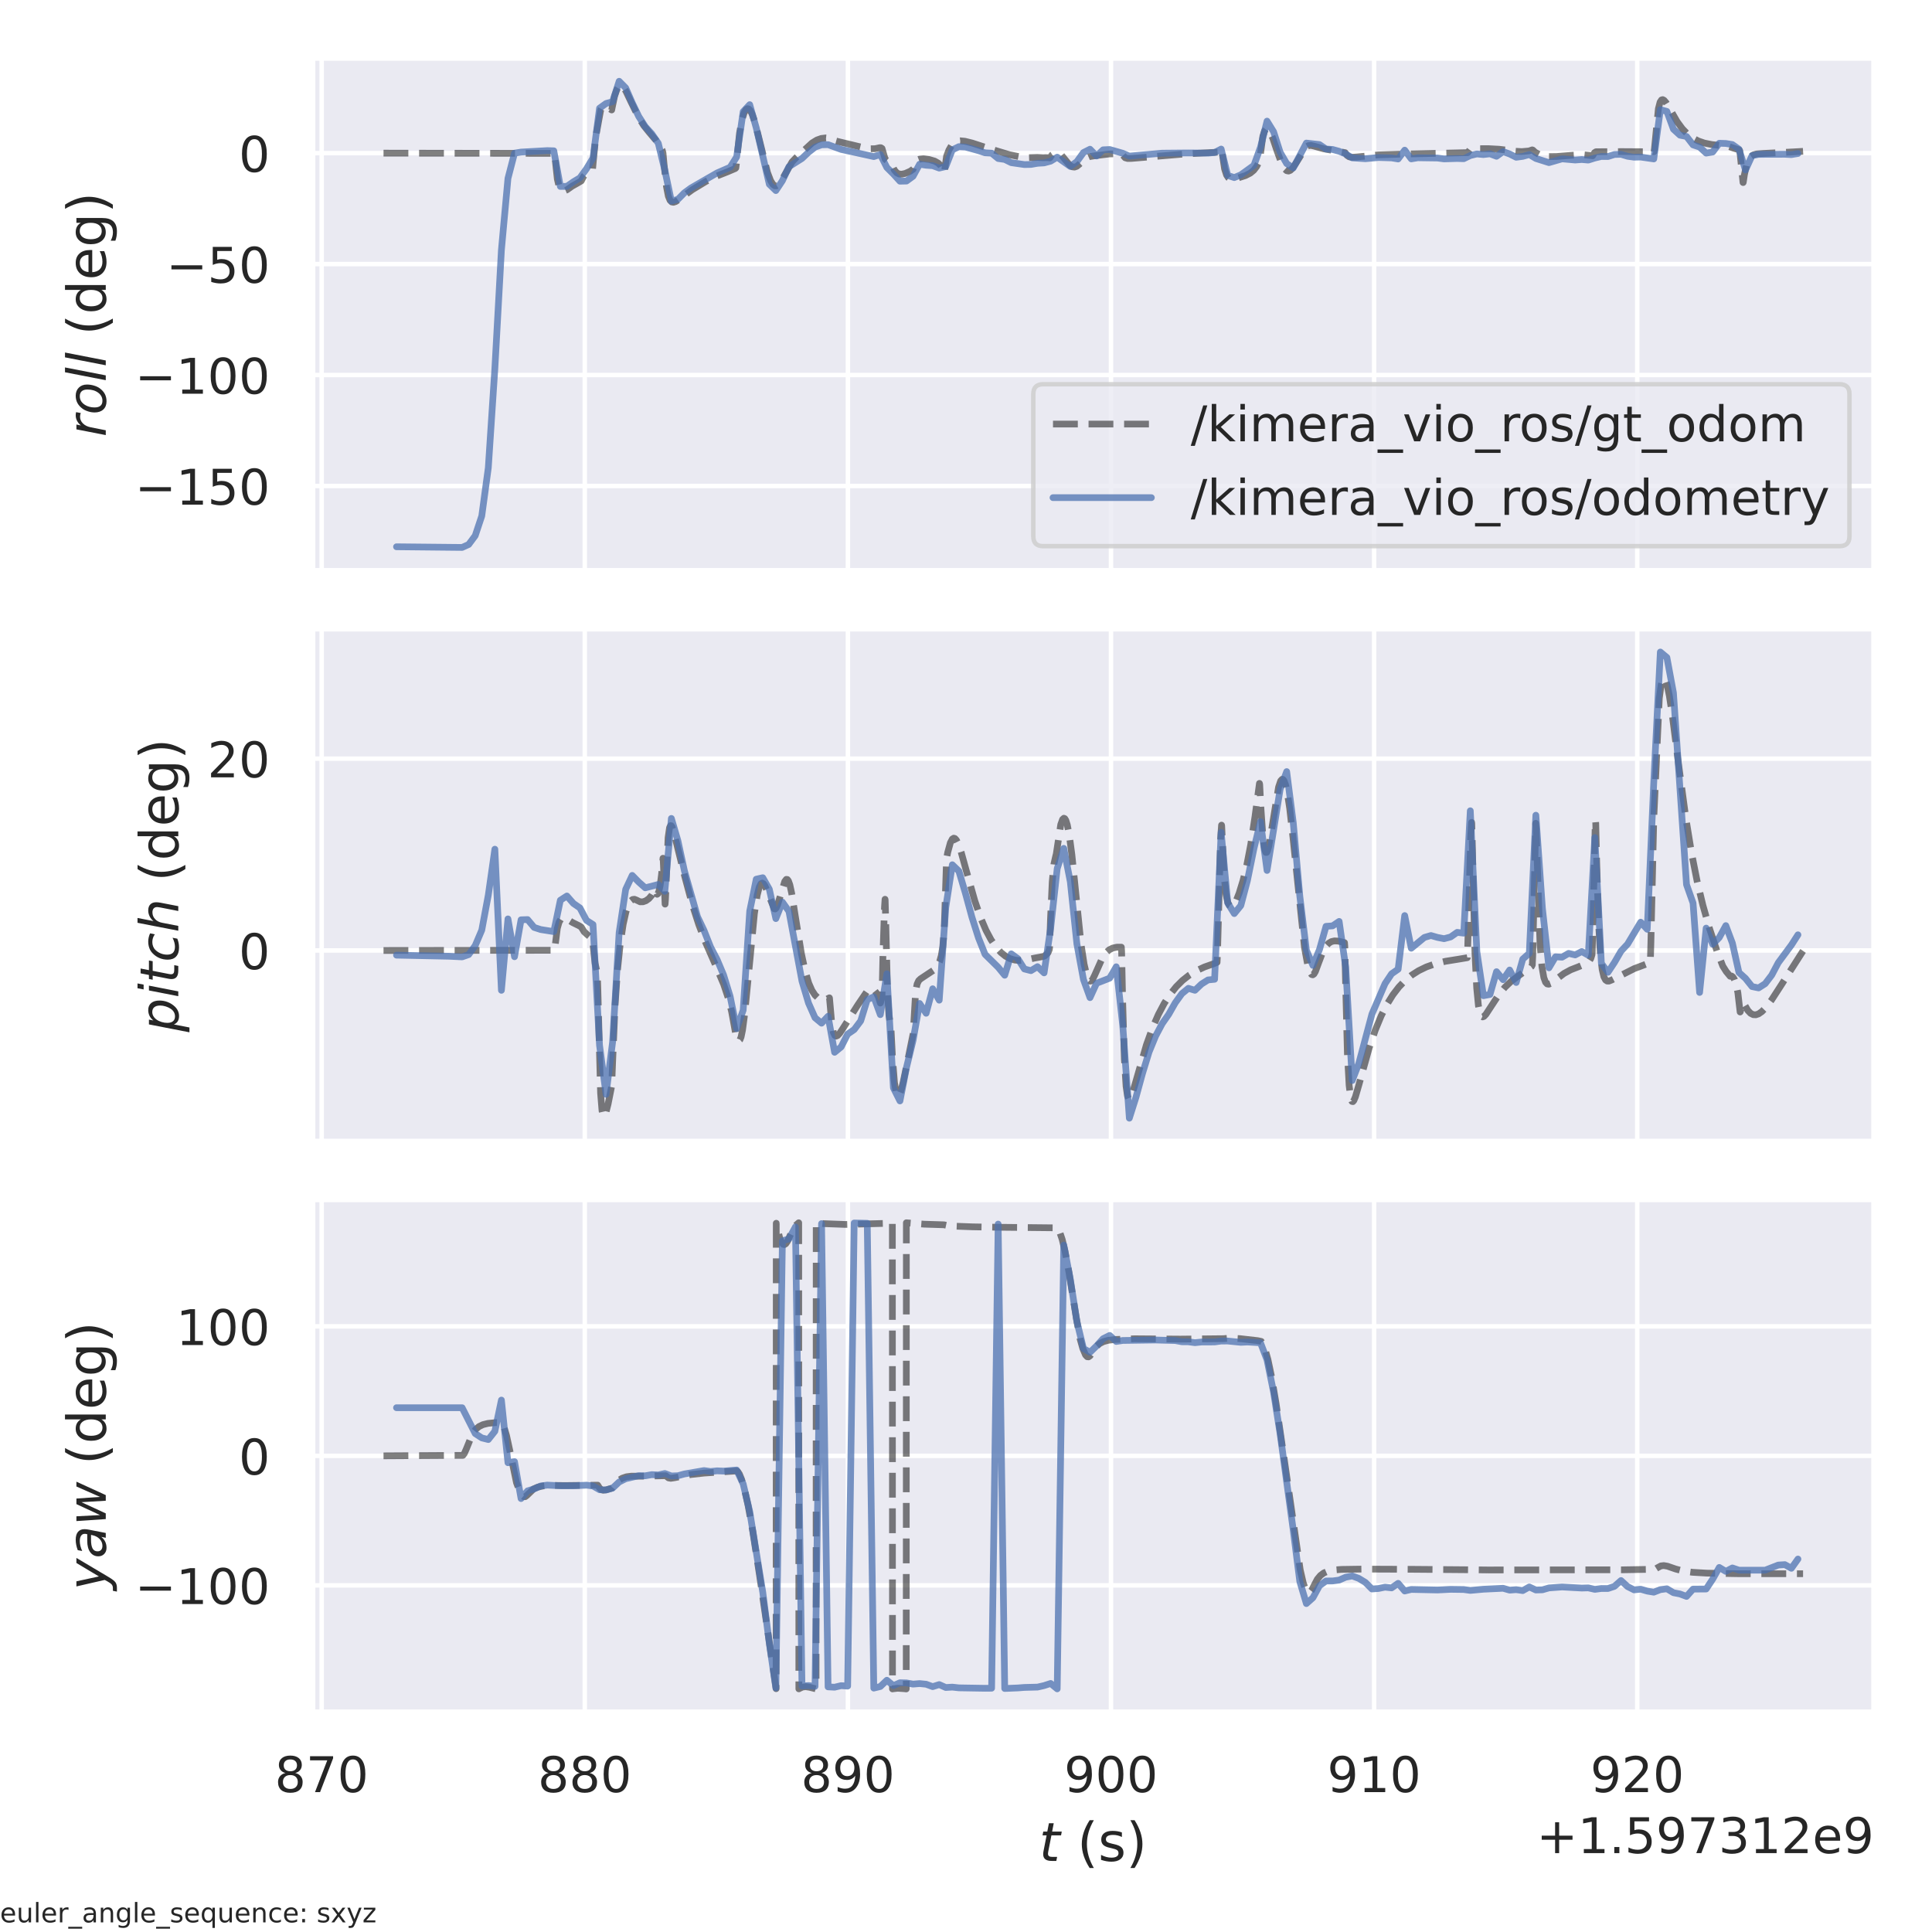 <?xml version="1.0" encoding="utf-8" standalone="no"?>
<!DOCTYPE svg PUBLIC "-//W3C//DTD SVG 1.1//EN"
  "http://www.w3.org/Graphics/SVG/1.1/DTD/svg11.dtd">
<!-- Created with matplotlib (https://matplotlib.org/) -->
<svg height="432pt" version="1.1" viewBox="0 0 432 432" width="432pt" xmlns="http://www.w3.org/2000/svg" xmlns:xlink="http://www.w3.org/1999/xlink">
 <defs>
  <style type="text/css">*{stroke-linecap:butt;stroke-linejoin:round;}</style>
 </defs>
 <g id="figure_1">
  <g id="patch_1">
   <path d="M 0 432 
L 432 432 
L 432 0 
L 0 0 
z
" style="fill:#ffffff;"/>
  </g>
  <g id="axes_1">
   <g id="patch_2">
    <path d="M 69.885 127.62 
L 419.04 127.62 
L 419.04 12.96 
L 69.885 12.96 
z
" style="fill:#eaeaf2;"/>
   </g>
   <g id="matplotlib.axis_1">
    <g id="xtick_1">
     <g id="line2d_1">
      <path clip-path="url(#pc7f69fce73)" d="M 71.923 127.62 
L 71.923 12.96 
" style="fill:none;stroke:#ffffff;stroke-linecap:round;"/>
     </g>
    </g>
    <g id="xtick_2">
     <g id="line2d_2">
      <path clip-path="url(#pc7f69fce73)" d="M 130.756 127.62 
L 130.756 12.96 
" style="fill:none;stroke:#ffffff;stroke-linecap:round;"/>
     </g>
    </g>
    <g id="xtick_3">
     <g id="line2d_3">
      <path clip-path="url(#pc7f69fce73)" d="M 189.59 127.62 
L 189.59 12.96 
" style="fill:none;stroke:#ffffff;stroke-linecap:round;"/>
     </g>
    </g>
    <g id="xtick_4">
     <g id="line2d_4">
      <path clip-path="url(#pc7f69fce73)" d="M 248.423 127.62 
L 248.423 12.96 
" style="fill:none;stroke:#ffffff;stroke-linecap:round;"/>
     </g>
    </g>
    <g id="xtick_5">
     <g id="line2d_5">
      <path clip-path="url(#pc7f69fce73)" d="M 307.257 127.62 
L 307.257 12.96 
" style="fill:none;stroke:#ffffff;stroke-linecap:round;"/>
     </g>
    </g>
    <g id="xtick_6">
     <g id="line2d_6">
      <path clip-path="url(#pc7f69fce73)" d="M 366.09 127.62 
L 366.09 12.96 
" style="fill:none;stroke:#ffffff;stroke-linecap:round;"/>
     </g>
    </g>
   </g>
   <g id="matplotlib.axis_2">
    <g id="ytick_1">
     <g id="line2d_7">
      <path clip-path="url(#pc7f69fce73)" d="M 69.885 108.658 
L 419.04 108.658 
" style="fill:none;stroke:#ffffff;stroke-linecap:round;"/>
     </g>
     <g id="text_1">
      <!-- −150 -->
      <g style="fill:#262626;" transform="translate(30.171 112.837)scale(0.11 -0.11)">
       <defs>
        <path d="M 10.594 35.5 
L 73.188 35.5 
L 73.188 27.203 
L 10.594 27.203 
z
" id="DejaVuSans-8722"/>
        <path d="M 12.406 8.297 
L 28.516 8.297 
L 28.516 63.922 
L 10.984 60.406 
L 10.984 69.391 
L 28.422 72.906 
L 38.281 72.906 
L 38.281 8.297 
L 54.391 8.297 
L 54.391 0 
L 12.406 0 
z
" id="DejaVuSans-49"/>
        <path d="M 10.797 72.906 
L 49.516 72.906 
L 49.516 64.594 
L 19.828 64.594 
L 19.828 46.734 
Q 21.969 47.469 24.109 47.828 
Q 26.266 48.188 28.422 48.188 
Q 40.625 48.188 47.75 41.5 
Q 54.891 34.812 54.891 23.391 
Q 54.891 11.625 47.562 5.094 
Q 40.234 -1.422 26.906 -1.422 
Q 22.312 -1.422 17.547 -0.641 
Q 12.797 0.141 7.719 1.703 
L 7.719 11.625 
Q 12.109 9.234 16.797 8.062 
Q 21.484 6.891 26.703 6.891 
Q 35.156 6.891 40.078 11.328 
Q 45.016 15.766 45.016 23.391 
Q 45.016 31 40.078 35.438 
Q 35.156 39.891 26.703 39.891 
Q 22.75 39.891 18.812 39.016 
Q 14.891 38.141 10.797 36.281 
z
" id="DejaVuSans-53"/>
        <path d="M 31.781 66.406 
Q 24.172 66.406 20.328 58.906 
Q 16.5 51.422 16.5 36.375 
Q 16.5 21.391 20.328 13.891 
Q 24.172 6.391 31.781 6.391 
Q 39.453 6.391 43.281 13.891 
Q 47.125 21.391 47.125 36.375 
Q 47.125 51.422 43.281 58.906 
Q 39.453 66.406 31.781 66.406 
z
M 31.781 74.219 
Q 44.047 74.219 50.516 64.516 
Q 56.984 54.828 56.984 36.375 
Q 56.984 17.969 50.516 8.266 
Q 44.047 -1.422 31.781 -1.422 
Q 19.531 -1.422 13.062 8.266 
Q 6.594 17.969 6.594 36.375 
Q 6.594 54.828 13.062 64.516 
Q 19.531 74.219 31.781 74.219 
z
" id="DejaVuSans-48"/>
       </defs>
       <use xlink:href="#DejaVuSans-8722"/>
       <use x="83.789" xlink:href="#DejaVuSans-49"/>
       <use x="147.412" xlink:href="#DejaVuSans-53"/>
       <use x="211.035" xlink:href="#DejaVuSans-48"/>
      </g>
     </g>
    </g>
    <g id="ytick_2">
     <g id="line2d_8">
      <path clip-path="url(#pc7f69fce73)" d="M 69.885 83.853 
L 419.04 83.853 
" style="fill:none;stroke:#ffffff;stroke-linecap:round;"/>
     </g>
     <g id="text_2">
      <!-- −100 -->
      <g style="fill:#262626;" transform="translate(30.171 88.032)scale(0.11 -0.11)">
       <use xlink:href="#DejaVuSans-8722"/>
       <use x="83.789" xlink:href="#DejaVuSans-49"/>
       <use x="147.412" xlink:href="#DejaVuSans-48"/>
       <use x="211.035" xlink:href="#DejaVuSans-48"/>
      </g>
     </g>
    </g>
    <g id="ytick_3">
     <g id="line2d_9">
      <path clip-path="url(#pc7f69fce73)" d="M 69.885 59.048 
L 419.04 59.048 
" style="fill:none;stroke:#ffffff;stroke-linecap:round;"/>
     </g>
     <g id="text_3">
      <!-- −50 -->
      <g style="fill:#262626;" transform="translate(37.17 63.227)scale(0.11 -0.11)">
       <use xlink:href="#DejaVuSans-8722"/>
       <use x="83.789" xlink:href="#DejaVuSans-53"/>
       <use x="147.412" xlink:href="#DejaVuSans-48"/>
      </g>
     </g>
    </g>
    <g id="ytick_4">
     <g id="line2d_10">
      <path clip-path="url(#pc7f69fce73)" d="M 69.885 34.243 
L 419.04 34.243 
" style="fill:none;stroke:#ffffff;stroke-linecap:round;"/>
     </g>
     <g id="text_4">
      <!-- 0 -->
      <g style="fill:#262626;" transform="translate(53.386 38.422)scale(0.11 -0.11)">
       <use xlink:href="#DejaVuSans-48"/>
      </g>
     </g>
    </g>
    <g id="text_5">
     <!-- $roll$ (deg) -->
     <g style="fill:#262626;" transform="translate(23.651 97.71)rotate(-90)scale(0.12 -0.12)">
      <defs>
       <path d="M 44.578 46.391 
Q 43.219 47.125 41.453 47.516 
Q 39.703 47.906 37.703 47.906 
Q 30.516 47.906 25.141 42.453 
Q 19.781 37.016 18.016 27.875 
L 12.5 0 
L 3.516 0 
L 14.203 54.688 
L 23.188 54.688 
L 21.484 46.188 
Q 25.047 50.922 30 53.453 
Q 34.969 56 40.578 56 
Q 42.047 56 43.453 55.828 
Q 44.875 55.672 46.297 55.281 
z
" id="DejaVuSans-Oblique-114"/>
       <path d="M 25.391 -1.422 
Q 15.766 -1.422 10.172 4.516 
Q 4.594 10.453 4.594 20.703 
Q 4.594 26.656 6.516 32.828 
Q 8.453 39.016 11.531 43.219 
Q 16.359 49.75 22.312 52.875 
Q 28.266 56 35.797 56 
Q 45.125 56 50.859 50.188 
Q 56.594 44.391 56.594 35.016 
Q 56.594 28.516 54.688 22.062 
Q 52.781 15.625 49.703 11.375 
Q 44.922 4.828 38.969 1.703 
Q 33.016 -1.422 25.391 -1.422 
z
M 13.922 21 
Q 13.922 13.578 17.016 9.891 
Q 20.125 6.203 26.422 6.203 
Q 35.453 6.203 41.375 14.078 
Q 47.312 21.969 47.312 34.078 
Q 47.312 41.156 44.141 44.766 
Q 40.969 48.391 34.812 48.391 
Q 29.734 48.391 25.781 46.016 
Q 21.828 43.656 18.703 38.812 
Q 16.406 35.203 15.156 30.562 
Q 13.922 25.922 13.922 21 
z
" id="DejaVuSans-Oblique-111"/>
       <path d="M 18.312 75.984 
L 27.297 75.984 
L 12.5 0 
L 3.516 0 
z
" id="DejaVuSans-Oblique-108"/>
       <path id="DejaVuSans-32"/>
       <path d="M 31 75.875 
Q 24.469 64.656 21.281 53.656 
Q 18.109 42.672 18.109 31.391 
Q 18.109 20.125 21.312 9.062 
Q 24.516 -2 31 -13.188 
L 23.188 -13.188 
Q 15.875 -1.703 12.234 9.375 
Q 8.594 20.453 8.594 31.391 
Q 8.594 42.281 12.203 53.312 
Q 15.828 64.359 23.188 75.875 
z
" id="DejaVuSans-40"/>
       <path d="M 45.406 46.391 
L 45.406 75.984 
L 54.391 75.984 
L 54.391 0 
L 45.406 0 
L 45.406 8.203 
Q 42.578 3.328 38.25 0.953 
Q 33.938 -1.422 27.875 -1.422 
Q 17.969 -1.422 11.734 6.484 
Q 5.516 14.406 5.516 27.297 
Q 5.516 40.188 11.734 48.094 
Q 17.969 56 27.875 56 
Q 33.938 56 38.25 53.625 
Q 42.578 51.266 45.406 46.391 
z
M 14.797 27.297 
Q 14.797 17.391 18.875 11.75 
Q 22.953 6.109 30.078 6.109 
Q 37.203 6.109 41.297 11.75 
Q 45.406 17.391 45.406 27.297 
Q 45.406 37.203 41.297 42.844 
Q 37.203 48.484 30.078 48.484 
Q 22.953 48.484 18.875 42.844 
Q 14.797 37.203 14.797 27.297 
z
" id="DejaVuSans-100"/>
       <path d="M 56.203 29.594 
L 56.203 25.203 
L 14.891 25.203 
Q 15.484 15.922 20.484 11.062 
Q 25.484 6.203 34.422 6.203 
Q 39.594 6.203 44.453 7.469 
Q 49.312 8.734 54.109 11.281 
L 54.109 2.781 
Q 49.266 0.734 44.188 -0.344 
Q 39.109 -1.422 33.891 -1.422 
Q 20.797 -1.422 13.156 6.188 
Q 5.516 13.812 5.516 26.812 
Q 5.516 40.234 12.766 48.109 
Q 20.016 56 32.328 56 
Q 43.359 56 49.781 48.891 
Q 56.203 41.797 56.203 29.594 
z
M 47.219 32.234 
Q 47.125 39.594 43.094 43.984 
Q 39.062 48.391 32.422 48.391 
Q 24.906 48.391 20.391 44.141 
Q 15.875 39.891 15.188 32.172 
z
" id="DejaVuSans-101"/>
       <path d="M 45.406 27.984 
Q 45.406 37.75 41.375 43.109 
Q 37.359 48.484 30.078 48.484 
Q 22.859 48.484 18.828 43.109 
Q 14.797 37.75 14.797 27.984 
Q 14.797 18.266 18.828 12.891 
Q 22.859 7.516 30.078 7.516 
Q 37.359 7.516 41.375 12.891 
Q 45.406 18.266 45.406 27.984 
z
M 54.391 6.781 
Q 54.391 -7.172 48.188 -13.984 
Q 42 -20.797 29.203 -20.797 
Q 24.469 -20.797 20.266 -20.094 
Q 16.062 -19.391 12.109 -17.922 
L 12.109 -9.188 
Q 16.062 -11.328 19.922 -12.344 
Q 23.781 -13.375 27.781 -13.375 
Q 36.625 -13.375 41.016 -8.766 
Q 45.406 -4.156 45.406 5.172 
L 45.406 9.625 
Q 42.625 4.781 38.281 2.391 
Q 33.938 0 27.875 0 
Q 17.828 0 11.672 7.656 
Q 5.516 15.328 5.516 27.984 
Q 5.516 40.672 11.672 48.328 
Q 17.828 56 27.875 56 
Q 33.938 56 38.281 53.609 
Q 42.625 51.219 45.406 46.391 
L 45.406 54.688 
L 54.391 54.688 
z
" id="DejaVuSans-103"/>
       <path d="M 8.016 75.875 
L 15.828 75.875 
Q 23.141 64.359 26.781 53.312 
Q 30.422 42.281 30.422 31.391 
Q 30.422 20.453 26.781 9.375 
Q 23.141 -1.703 15.828 -13.188 
L 8.016 -13.188 
Q 14.5 -2 17.703 9.062 
Q 20.906 20.125 20.906 31.391 
Q 20.906 42.672 17.703 53.656 
Q 14.5 64.656 8.016 75.875 
z
" id="DejaVuSans-41"/>
      </defs>
      <use transform="translate(0 0.016)" xlink:href="#DejaVuSans-Oblique-114"/>
      <use transform="translate(41.113 0.016)" xlink:href="#DejaVuSans-Oblique-111"/>
      <use transform="translate(102.295 0.016)" xlink:href="#DejaVuSans-Oblique-108"/>
      <use transform="translate(130.078 0.016)" xlink:href="#DejaVuSans-Oblique-108"/>
      <use transform="translate(157.861 0.016)" xlink:href="#DejaVuSans-32"/>
      <use transform="translate(189.648 0.016)" xlink:href="#DejaVuSans-40"/>
      <use transform="translate(228.662 0.016)" xlink:href="#DejaVuSans-100"/>
      <use transform="translate(292.139 0.016)" xlink:href="#DejaVuSans-101"/>
      <use transform="translate(353.662 0.016)" xlink:href="#DejaVuSans-103"/>
      <use transform="translate(417.139 0.016)" xlink:href="#DejaVuSans-41"/>
     </g>
    </g>
   </g>
   <g id="line2d_11">
    <path clip-path="url(#pc7f69fce73)" d="M 85.756 34.243 
L 123.978 34.296 
L 124.096 35.183 
L 124.623 40.06 
L 125.004 41.66 
L 125.385 42.409 
L 125.765 42.686 
L 126.172 42.697 
L 126.758 42.448 
L 127.924 41.626 
L 129.09 40.974 
L 129.967 40.459 
L 130.492 39.447 
L 131.106 38.773 
L 131.982 38.181 
L 132.508 37.759 
L 132.683 35.832 
L 133.209 30.621 
L 134.321 24.561 
L 134.672 23.945 
L 134.992 23.773 
L 135.402 23.825 
L 136.074 24.186 
L 136.776 24.589 
L 136.922 23.868 
L 137.419 21.484 
L 137.945 19.978 
L 138.443 19.161 
L 138.735 19.026 
L 139.027 19.125 
L 139.408 19.504 
L 139.991 20.452 
L 141.1 22.791 
L 142.763 26.185 
L 143.93 28.056 
L 145.095 29.508 
L 146.672 31.376 
L 147.168 32.214 
L 148.073 33.577 
L 148.247 34.185 
L 148.481 36.714 
L 149.036 41.785 
L 149.446 43.871 
L 149.826 44.791 
L 150.206 45.165 
L 150.587 45.234 
L 151.083 45.073 
L 151.871 44.549 
L 154.79 42.42 
L 157.793 40.602 
L 160.217 39.387 
L 162.583 38.454 
L 164.392 37.687 
L 164.538 37.547 
L 164.655 36.598 
L 165.357 29.814 
L 165.882 26.894 
L 166.379 25.255 
L 166.818 24.496 
L 167.139 24.303 
L 167.431 24.37 
L 167.753 24.7 
L 168.163 25.479 
L 168.718 27.083 
L 169.537 30.248 
L 171.613 38.575 
L 172.315 40.405 
L 172.841 41.243 
L 173.25 41.541 
L 173.601 41.548 
L 173.98 41.332 
L 174.478 40.776 
L 175.178 39.608 
L 177.106 36.208 
L 178.1 35.166 
L 181.572 31.979 
L 182.652 31.312 
L 183.643 30.959 
L 184.663 30.835 
L 185.539 30.923 
L 186.238 31.33 
L 187.376 31.64 
L 192.545 32.883 
L 194.357 33.27 
L 195.674 33.25 
L 196.697 33.026 
L 196.96 33.027 
L 197.224 33.195 
L 197.925 35.597 
L 198.335 35.925 
L 199.036 36.233 
L 199.241 36.382 
L 199.974 38.025 
L 200.5 38.628 
L 201.027 38.9 
L 201.641 38.951 
L 202.431 38.775 
L 203.544 38.282 
L 204.189 37.826 
L 204.687 36.18 
L 205.067 35.788 
L 205.594 35.589 
L 206.501 35.494 
L 207.76 35.663 
L 208.988 36.021 
L 209.777 36.469 
L 210.334 37.028 
L 210.804 37.834 
L 211.155 38.665 
L 211.184 38.594 
L 211.331 37.28 
L 211.653 34.922 
L 212.18 33.543 
L 212.795 32.482 
L 213.381 31.895 
L 213.995 31.589 
L 214.727 31.484 
L 215.753 31.58 
L 217.361 31.977 
L 221.374 33.282 
L 225.739 34.592 
L 228.2 35.104 
L 229.961 35.257 
L 231.958 35.194 
L 233.28 35.27 
L 233.75 35.238 
L 234.278 35.259 
L 234.749 35.307 
L 235.248 34.608 
L 235.776 34.276 
L 236.393 34.146 
L 236.832 34.274 
L 237.331 34.665 
L 238.065 35.571 
L 239.179 36.932 
L 239.766 37.303 
L 240.266 37.364 
L 240.764 37.191 
L 241.321 36.74 
L 242.905 35.317 
L 243.609 35.019 
L 244.753 34.835 
L 248.096 34.421 
L 250.795 34.361 
L 251.586 35.28 
L 252.144 35.441 
L 253.023 35.426 
L 264.728 34.439 
L 272.262 34.03 
L 272.731 33.447 
L 273.113 33.263 
L 273.202 33.672 
L 273.817 37.764 
L 274.257 39.13 
L 274.668 39.754 
L 275.078 40.012 
L 275.577 40.051 
L 276.691 39.836 
L 278.48 39.263 
L 279.563 38.713 
L 280.326 38.084 
L 280.969 37.257 
L 281.585 36.086 
L 281.701 35.482 
L 282.374 30.489 
L 282.756 29.284 
L 283.078 28.856 
L 283.342 28.805 
L 283.634 28.999 
L 284.014 29.558 
L 284.569 30.829 
L 285.597 33.878 
L 286.622 36.659 
L 287.238 37.74 
L 287.707 38.168 
L 288.118 38.253 
L 288.528 38.09 
L 289.027 37.61 
L 289.73 36.563 
L 292.018 32.891 
L 292.574 32.57 
L 293.131 32.51 
L 293.893 32.69 
L 296.004 33.277 
L 298.409 33.717 
L 300.785 34.136 
L 301.196 34.746 
L 301.665 35.061 
L 302.251 35.173 
L 303.336 35.101 
L 308.172 34.636 
L 313.038 34.474 
L 328.206 34.128 
L 328.645 33.516 
L 329.086 33.245 
L 332.868 33.24 
L 335.214 33.367 
L 338.908 33.82 
L 340.257 33.899 
L 341.867 33.761 
L 342.6 33.513 
L 342.747 33.559 
L 343.245 34.036 
L 344.827 34.896 
L 345.971 35.019 
L 348.052 34.996 
L 351.628 34.711 
L 353.974 34.592 
L 355.467 34.757 
L 356.11 34.836 
L 356.549 34.13 
L 356.872 33.93 
L 358.716 33.917 
L 362.697 33.896 
L 368.06 33.929 
L 368.968 33.705 
L 369.143 33.718 
L 369.73 33.931 
L 369.848 33.92 
L 369.936 33.312 
L 370.816 24.315 
L 371.197 22.841 
L 371.519 22.346 
L 371.783 22.273 
L 372.076 22.422 
L 372.516 22.931 
L 373.306 24.251 
L 375.006 27.198 
L 376.175 28.788 
L 377.316 29.968 
L 378.483 30.853 
L 379.713 31.507 
L 381.091 31.985 
L 382.761 32.319 
L 386.515 32.733 
L 386.984 32.895 
L 387.659 33.137 
L 388.89 33.522 
L 389.007 33.682 
L 389.125 34.662 
L 389.74 40.808 
L 389.769 40.824 
L 389.799 40.754 
L 390.062 39.021 
L 390.531 36.88 
L 391 35.685 
L 391.498 35.004 
L 392.055 34.628 
L 392.787 34.42 
L 394.137 34.316 
L 400.969 33.963 
L 403.169 33.837 
L 403.169 33.837 
" style="fill:none;stroke:#000000;stroke-dasharray:5.55,2.4;stroke-dashoffset:0;stroke-opacity:0.5;stroke-width:1.5;"/>
   </g>
   <g id="line2d_12">
    <path clip-path="url(#pc7f69fce73)" d="M 88.658 122.259 
L 103.333 122.408 
L 104.797 121.748 
L 106.259 119.778 
L 107.724 115.375 
L 109.186 104.595 
L 110.651 82.436 
L 112.116 55.911 
L 113.58 39.901 
L 115.046 34.249 
L 116.51 34.006 
L 122.367 33.676 
L 123.832 33.721 
L 125.297 41.688 
L 126.758 41.668 
L 128.215 40.649 
L 129.675 39.77 
L 131.135 37.75 
L 132.596 35.342 
L 134.058 24.193 
L 135.518 23.138 
L 136.981 22.728 
L 138.443 18.172 
L 139.904 19.65 
L 141.364 22.992 
L 142.822 26.035 
L 144.28 28.319 
L 145.738 29.92 
L 147.197 32.038 
L 148.656 38.05 
L 150.119 44.971 
L 151.58 44.575 
L 153.038 43.105 
L 154.499 42.042 
L 157.414 40.354 
L 160.334 38.677 
L 163.254 37.402 
L 164.714 35.088 
L 166.175 24.971 
L 167.636 23.401 
L 169.098 28.583 
L 172.022 41.198 
L 173.483 42.615 
L 174.946 40.405 
L 176.405 37.273 
L 179.325 35.43 
L 180.784 34.05 
L 182.244 32.902 
L 183.701 32.379 
L 185.159 32.344 
L 188.076 33.408 
L 195.382 35.012 
L 196.843 34.546 
L 198.306 37.458 
L 199.769 38.909 
L 201.231 40.519 
L 202.694 40.483 
L 204.16 39.414 
L 205.624 36.714 
L 207.085 36.95 
L 208.55 37.051 
L 210.012 37.585 
L 211.477 37.243 
L 212.941 33.512 
L 214.406 32.794 
L 215.87 32.874 
L 218.796 33.686 
L 220.261 34.167 
L 221.726 34.249 
L 223.191 35.445 
L 224.655 35.651 
L 226.119 36.374 
L 229.051 36.797 
L 230.518 36.772 
L 231.987 36.515 
L 233.457 36.428 
L 234.925 36.035 
L 236.393 35.143 
L 239.326 37.218 
L 240.794 36.145 
L 242.26 34.11 
L 243.726 33.364 
L 245.193 34.877 
L 246.659 33.501 
L 248.125 33.43 
L 251.058 34.273 
L 252.523 34.906 
L 259.859 34.251 
L 265.724 34.198 
L 270.122 34.238 
L 271.587 34.108 
L 273.054 33.329 
L 274.521 39.222 
L 275.987 39.71 
L 277.453 39.092 
L 280.384 36.97 
L 281.848 32.924 
L 283.313 27.084 
L 284.775 29.455 
L 286.241 34.039 
L 287.707 36.58 
L 289.173 37.557 
L 292.106 31.99 
L 295.036 32.321 
L 296.502 33.325 
L 297.969 33.422 
L 299.436 33.825 
L 300.903 34.422 
L 302.368 35.298 
L 305.3 35.489 
L 308.231 35.222 
L 311.164 35.308 
L 312.627 35.549 
L 314.094 33.573 
L 315.562 35.526 
L 317.03 35.276 
L 321.431 35.338 
L 322.898 35.529 
L 325.829 35.441 
L 327.296 35.489 
L 328.763 34.775 
L 330.229 34.424 
L 331.695 34.561 
L 333.162 34.393 
L 334.627 34.945 
L 336.094 33.894 
L 337.56 34.432 
L 339.025 35.165 
L 340.492 34.965 
L 341.955 34.553 
L 343.421 35.434 
L 346.352 36.365 
L 349.282 35.521 
L 352.215 35.781 
L 353.682 35.67 
L 355.145 35.798 
L 356.608 35.335 
L 358.072 34.989 
L 359.536 35.003 
L 360.997 34.545 
L 362.463 34.501 
L 363.927 34.942 
L 365.392 35.15 
L 366.858 35.115 
L 369.79 35.537 
L 371.256 24.511 
L 372.72 24.912 
L 374.185 28.889 
L 375.648 30.229 
L 377.111 30.516 
L 378.57 32.396 
L 380.036 32.884 
L 381.502 34.238 
L 382.966 33.994 
L 384.432 32.032 
L 385.9 32.081 
L 387.366 32.321 
L 388.831 33.357 
L 390.297 38.004 
L 391.762 34.8 
L 393.227 34.511 
L 399.093 34.494 
L 400.559 34.57 
L 402.025 34.324 
L 402.025 34.324 
" style="fill:none;stroke:#4c72b0;stroke-linecap:round;stroke-opacity:0.75;stroke-width:1.5;"/>
   </g>
   <g id="patch_3">
    <path d="M 69.885 127.62 
L 69.885 12.96 
" style="fill:none;stroke:#ffffff;stroke-linecap:square;stroke-linejoin:miter;stroke-width:1.25;"/>
   </g>
   <g id="patch_4">
    <path d="M 419.04 127.62 
L 419.04 12.96 
" style="fill:none;stroke:#ffffff;stroke-linecap:square;stroke-linejoin:miter;stroke-width:1.25;"/>
   </g>
   <g id="patch_5">
    <path d="M 69.885 127.62 
L 419.04 127.62 
" style="fill:none;stroke:#ffffff;stroke-linecap:square;stroke-linejoin:miter;stroke-width:1.25;"/>
   </g>
   <g id="patch_6">
    <path d="M 69.885 12.96 
L 419.04 12.96 
" style="fill:none;stroke:#ffffff;stroke-linecap:square;stroke-linejoin:miter;stroke-width:1.25;"/>
   </g>
   <g id="legend_1">
    <g id="patch_7">
     <path d="M 233.252 122.12 
L 411.34 122.12 
Q 413.54 122.12 413.54 119.92 
L 413.54 88.116 
Q 413.54 85.916 411.34 85.916 
L 233.252 85.916 
Q 231.052 85.916 231.052 88.116 
L 231.052 119.92 
Q 231.052 122.12 233.252 122.12 
z
" style="fill:#eaeaf2;opacity:0.8;stroke:#cccccc;stroke-linejoin:miter;"/>
    </g>
    <g id="line2d_13">
     <path d="M 235.452 94.825 
L 257.452 94.825 
" style="fill:none;stroke:#000000;stroke-dasharray:5.55,2.4;stroke-dashoffset:0;stroke-opacity:0.5;stroke-width:1.5;"/>
    </g>
    <g id="line2d_14"/>
    <g id="text_6">
     <!-- /kimera_vio_ros/gt_odom -->
     <g style="fill:#262626;" transform="translate(266.252 98.675)scale(0.11 -0.11)">
      <defs>
       <path d="M 25.391 72.906 
L 33.688 72.906 
L 8.297 -9.281 
L 0 -9.281 
z
" id="DejaVuSans-47"/>
       <path d="M 9.078 75.984 
L 18.109 75.984 
L 18.109 31.109 
L 44.922 54.688 
L 56.391 54.688 
L 27.391 29.109 
L 57.625 0 
L 45.906 0 
L 18.109 26.703 
L 18.109 0 
L 9.078 0 
z
" id="DejaVuSans-107"/>
       <path d="M 9.422 54.688 
L 18.406 54.688 
L 18.406 0 
L 9.422 0 
z
M 9.422 75.984 
L 18.406 75.984 
L 18.406 64.594 
L 9.422 64.594 
z
" id="DejaVuSans-105"/>
       <path d="M 52 44.188 
Q 55.375 50.25 60.062 53.125 
Q 64.75 56 71.094 56 
Q 79.641 56 84.281 50.016 
Q 88.922 44.047 88.922 33.016 
L 88.922 0 
L 79.891 0 
L 79.891 32.719 
Q 79.891 40.578 77.094 44.375 
Q 74.312 48.188 68.609 48.188 
Q 61.625 48.188 57.562 43.547 
Q 53.516 38.922 53.516 30.906 
L 53.516 0 
L 44.484 0 
L 44.484 32.719 
Q 44.484 40.625 41.703 44.406 
Q 38.922 48.188 33.109 48.188 
Q 26.219 48.188 22.156 43.531 
Q 18.109 38.875 18.109 30.906 
L 18.109 0 
L 9.078 0 
L 9.078 54.688 
L 18.109 54.688 
L 18.109 46.188 
Q 21.188 51.219 25.484 53.609 
Q 29.781 56 35.688 56 
Q 41.656 56 45.828 52.969 
Q 50 49.953 52 44.188 
z
" id="DejaVuSans-109"/>
       <path d="M 41.109 46.297 
Q 39.594 47.172 37.812 47.578 
Q 36.031 48 33.891 48 
Q 26.266 48 22.188 43.047 
Q 18.109 38.094 18.109 28.812 
L 18.109 0 
L 9.078 0 
L 9.078 54.688 
L 18.109 54.688 
L 18.109 46.188 
Q 20.953 51.172 25.484 53.578 
Q 30.031 56 36.531 56 
Q 37.453 56 38.578 55.875 
Q 39.703 55.766 41.062 55.516 
z
" id="DejaVuSans-114"/>
       <path d="M 34.281 27.484 
Q 23.391 27.484 19.188 25 
Q 14.984 22.516 14.984 16.5 
Q 14.984 11.719 18.141 8.906 
Q 21.297 6.109 26.703 6.109 
Q 34.188 6.109 38.703 11.406 
Q 43.219 16.703 43.219 25.484 
L 43.219 27.484 
z
M 52.203 31.203 
L 52.203 0 
L 43.219 0 
L 43.219 8.297 
Q 40.141 3.328 35.547 0.953 
Q 30.953 -1.422 24.312 -1.422 
Q 15.922 -1.422 10.953 3.297 
Q 6 8.016 6 15.922 
Q 6 25.141 12.172 29.828 
Q 18.359 34.516 30.609 34.516 
L 43.219 34.516 
L 43.219 35.406 
Q 43.219 41.609 39.141 45 
Q 35.062 48.391 27.688 48.391 
Q 23 48.391 18.547 47.266 
Q 14.109 46.141 10.016 43.891 
L 10.016 52.203 
Q 14.938 54.109 19.578 55.047 
Q 24.219 56 28.609 56 
Q 40.484 56 46.344 49.844 
Q 52.203 43.703 52.203 31.203 
z
" id="DejaVuSans-97"/>
       <path d="M 50.984 -16.609 
L 50.984 -23.578 
L -0.984 -23.578 
L -0.984 -16.609 
z
" id="DejaVuSans-95"/>
       <path d="M 2.984 54.688 
L 12.5 54.688 
L 29.594 8.797 
L 46.688 54.688 
L 56.203 54.688 
L 35.688 0 
L 23.484 0 
z
" id="DejaVuSans-118"/>
       <path d="M 30.609 48.391 
Q 23.391 48.391 19.188 42.75 
Q 14.984 37.109 14.984 27.297 
Q 14.984 17.484 19.156 11.844 
Q 23.344 6.203 30.609 6.203 
Q 37.797 6.203 41.984 11.859 
Q 46.188 17.531 46.188 27.297 
Q 46.188 37.016 41.984 42.703 
Q 37.797 48.391 30.609 48.391 
z
M 30.609 56 
Q 42.328 56 49.016 48.375 
Q 55.719 40.766 55.719 27.297 
Q 55.719 13.875 49.016 6.219 
Q 42.328 -1.422 30.609 -1.422 
Q 18.844 -1.422 12.172 6.219 
Q 5.516 13.875 5.516 27.297 
Q 5.516 40.766 12.172 48.375 
Q 18.844 56 30.609 56 
z
" id="DejaVuSans-111"/>
       <path d="M 44.281 53.078 
L 44.281 44.578 
Q 40.484 46.531 36.375 47.5 
Q 32.281 48.484 27.875 48.484 
Q 21.188 48.484 17.844 46.438 
Q 14.5 44.391 14.5 40.281 
Q 14.5 37.156 16.891 35.375 
Q 19.281 33.594 26.516 31.984 
L 29.594 31.297 
Q 39.156 29.25 43.188 25.516 
Q 47.219 21.781 47.219 15.094 
Q 47.219 7.469 41.188 3.016 
Q 35.156 -1.422 24.609 -1.422 
Q 20.219 -1.422 15.453 -0.562 
Q 10.688 0.297 5.422 2 
L 5.422 11.281 
Q 10.406 8.688 15.234 7.391 
Q 20.062 6.109 24.812 6.109 
Q 31.156 6.109 34.562 8.281 
Q 37.984 10.453 37.984 14.406 
Q 37.984 18.062 35.516 20.016 
Q 33.062 21.969 24.703 23.781 
L 21.578 24.516 
Q 13.234 26.266 9.516 29.906 
Q 5.812 33.547 5.812 39.891 
Q 5.812 47.609 11.281 51.797 
Q 16.75 56 26.812 56 
Q 31.781 56 36.172 55.266 
Q 40.578 54.547 44.281 53.078 
z
" id="DejaVuSans-115"/>
       <path d="M 18.312 70.219 
L 18.312 54.688 
L 36.812 54.688 
L 36.812 47.703 
L 18.312 47.703 
L 18.312 18.016 
Q 18.312 11.328 20.141 9.422 
Q 21.969 7.516 27.594 7.516 
L 36.812 7.516 
L 36.812 0 
L 27.594 0 
Q 17.188 0 13.234 3.875 
Q 9.281 7.766 9.281 18.016 
L 9.281 47.703 
L 2.688 47.703 
L 2.688 54.688 
L 9.281 54.688 
L 9.281 70.219 
z
" id="DejaVuSans-116"/>
      </defs>
      <use xlink:href="#DejaVuSans-47"/>
      <use x="33.691" xlink:href="#DejaVuSans-107"/>
      <use x="91.602" xlink:href="#DejaVuSans-105"/>
      <use x="119.385" xlink:href="#DejaVuSans-109"/>
      <use x="216.797" xlink:href="#DejaVuSans-101"/>
      <use x="278.32" xlink:href="#DejaVuSans-114"/>
      <use x="319.434" xlink:href="#DejaVuSans-97"/>
      <use x="380.713" xlink:href="#DejaVuSans-95"/>
      <use x="430.713" xlink:href="#DejaVuSans-118"/>
      <use x="489.893" xlink:href="#DejaVuSans-105"/>
      <use x="517.676" xlink:href="#DejaVuSans-111"/>
      <use x="578.857" xlink:href="#DejaVuSans-95"/>
      <use x="628.857" xlink:href="#DejaVuSans-114"/>
      <use x="667.721" xlink:href="#DejaVuSans-111"/>
      <use x="728.902" xlink:href="#DejaVuSans-115"/>
      <use x="781.002" xlink:href="#DejaVuSans-47"/>
      <use x="814.693" xlink:href="#DejaVuSans-103"/>
      <use x="878.17" xlink:href="#DejaVuSans-116"/>
      <use x="917.379" xlink:href="#DejaVuSans-95"/>
      <use x="967.379" xlink:href="#DejaVuSans-111"/>
      <use x="1028.561" xlink:href="#DejaVuSans-100"/>
      <use x="1092.037" xlink:href="#DejaVuSans-111"/>
      <use x="1153.219" xlink:href="#DejaVuSans-109"/>
     </g>
    </g>
    <g id="line2d_15">
     <path d="M 235.452 111.276 
L 257.452 111.276 
" style="fill:none;stroke:#4c72b0;stroke-linecap:round;stroke-opacity:0.75;stroke-width:1.5;"/>
    </g>
    <g id="line2d_16"/>
    <g id="text_7">
     <!-- /kimera_vio_ros/odometry -->
     <g style="fill:#262626;" transform="translate(266.252 115.126)scale(0.11 -0.11)">
      <defs>
       <path d="M 32.172 -5.078 
Q 28.375 -14.844 24.75 -17.812 
Q 21.141 -20.797 15.094 -20.797 
L 7.906 -20.797 
L 7.906 -13.281 
L 13.188 -13.281 
Q 16.891 -13.281 18.938 -11.516 
Q 21 -9.766 23.484 -3.219 
L 25.094 0.875 
L 2.984 54.688 
L 12.5 54.688 
L 29.594 11.922 
L 46.688 54.688 
L 56.203 54.688 
z
" id="DejaVuSans-121"/>
      </defs>
      <use xlink:href="#DejaVuSans-47"/>
      <use x="33.691" xlink:href="#DejaVuSans-107"/>
      <use x="91.602" xlink:href="#DejaVuSans-105"/>
      <use x="119.385" xlink:href="#DejaVuSans-109"/>
      <use x="216.797" xlink:href="#DejaVuSans-101"/>
      <use x="278.32" xlink:href="#DejaVuSans-114"/>
      <use x="319.434" xlink:href="#DejaVuSans-97"/>
      <use x="380.713" xlink:href="#DejaVuSans-95"/>
      <use x="430.713" xlink:href="#DejaVuSans-118"/>
      <use x="489.893" xlink:href="#DejaVuSans-105"/>
      <use x="517.676" xlink:href="#DejaVuSans-111"/>
      <use x="578.857" xlink:href="#DejaVuSans-95"/>
      <use x="628.857" xlink:href="#DejaVuSans-114"/>
      <use x="667.721" xlink:href="#DejaVuSans-111"/>
      <use x="728.902" xlink:href="#DejaVuSans-115"/>
      <use x="781.002" xlink:href="#DejaVuSans-47"/>
      <use x="814.693" xlink:href="#DejaVuSans-111"/>
      <use x="875.875" xlink:href="#DejaVuSans-100"/>
      <use x="939.352" xlink:href="#DejaVuSans-111"/>
      <use x="1000.533" xlink:href="#DejaVuSans-109"/>
      <use x="1097.945" xlink:href="#DejaVuSans-101"/>
      <use x="1159.469" xlink:href="#DejaVuSans-116"/>
      <use x="1198.678" xlink:href="#DejaVuSans-114"/>
      <use x="1239.791" xlink:href="#DejaVuSans-121"/>
     </g>
    </g>
   </g>
  </g>
  <g id="axes_2">
   <g id="patch_8">
    <path d="M 69.885 255.24 
L 419.04 255.24 
L 419.04 140.58 
L 69.885 140.58 
z
" style="fill:#eaeaf2;"/>
   </g>
   <g id="matplotlib.axis_3">
    <g id="xtick_7">
     <g id="line2d_17">
      <path clip-path="url(#p81a0e9297d)" d="M 71.923 255.24 
L 71.923 140.58 
" style="fill:none;stroke:#ffffff;stroke-linecap:round;"/>
     </g>
    </g>
    <g id="xtick_8">
     <g id="line2d_18">
      <path clip-path="url(#p81a0e9297d)" d="M 130.756 255.24 
L 130.756 140.58 
" style="fill:none;stroke:#ffffff;stroke-linecap:round;"/>
     </g>
    </g>
    <g id="xtick_9">
     <g id="line2d_19">
      <path clip-path="url(#p81a0e9297d)" d="M 189.59 255.24 
L 189.59 140.58 
" style="fill:none;stroke:#ffffff;stroke-linecap:round;"/>
     </g>
    </g>
    <g id="xtick_10">
     <g id="line2d_20">
      <path clip-path="url(#p81a0e9297d)" d="M 248.423 255.24 
L 248.423 140.58 
" style="fill:none;stroke:#ffffff;stroke-linecap:round;"/>
     </g>
    </g>
    <g id="xtick_11">
     <g id="line2d_21">
      <path clip-path="url(#p81a0e9297d)" d="M 307.257 255.24 
L 307.257 140.58 
" style="fill:none;stroke:#ffffff;stroke-linecap:round;"/>
     </g>
    </g>
    <g id="xtick_12">
     <g id="line2d_22">
      <path clip-path="url(#p81a0e9297d)" d="M 366.09 255.24 
L 366.09 140.58 
" style="fill:none;stroke:#ffffff;stroke-linecap:round;"/>
     </g>
    </g>
   </g>
   <g id="matplotlib.axis_4">
    <g id="ytick_5">
     <g id="line2d_23">
      <path clip-path="url(#p81a0e9297d)" d="M 69.885 212.529 
L 419.04 212.529 
" style="fill:none;stroke:#ffffff;stroke-linecap:round;"/>
     </g>
     <g id="text_8">
      <!-- 0 -->
      <g style="fill:#262626;" transform="translate(53.386 216.708)scale(0.11 -0.11)">
       <use xlink:href="#DejaVuSans-48"/>
      </g>
     </g>
    </g>
    <g id="ytick_6">
     <g id="line2d_24">
      <path clip-path="url(#p81a0e9297d)" d="M 69.885 169.632 
L 419.04 169.632 
" style="fill:none;stroke:#ffffff;stroke-linecap:round;"/>
     </g>
     <g id="text_9">
      <!-- 20 -->
      <g style="fill:#262626;" transform="translate(46.388 173.811)scale(0.11 -0.11)">
       <defs>
        <path d="M 19.188 8.297 
L 53.609 8.297 
L 53.609 0 
L 7.328 0 
L 7.328 8.297 
Q 12.938 14.109 22.625 23.891 
Q 32.328 33.688 34.812 36.531 
Q 39.547 41.844 41.422 45.531 
Q 43.312 49.219 43.312 52.781 
Q 43.312 58.594 39.234 62.25 
Q 35.156 65.922 28.609 65.922 
Q 23.969 65.922 18.812 64.312 
Q 13.672 62.703 7.812 59.422 
L 7.812 69.391 
Q 13.766 71.781 18.938 73 
Q 24.125 74.219 28.422 74.219 
Q 39.75 74.219 46.484 68.547 
Q 53.219 62.891 53.219 53.422 
Q 53.219 48.922 51.531 44.891 
Q 49.859 40.875 45.406 35.406 
Q 44.188 33.984 37.641 27.219 
Q 31.109 20.453 19.188 8.297 
z
" id="DejaVuSans-50"/>
       </defs>
       <use xlink:href="#DejaVuSans-50"/>
       <use x="63.623" xlink:href="#DejaVuSans-48"/>
      </g>
     </g>
    </g>
    <g id="text_10">
     <!-- $pitch$ (deg) -->
     <g style="fill:#262626;" transform="translate(39.867 230.79)rotate(-90)scale(0.12 -0.12)">
      <defs>
       <path d="M 49.609 33.688 
Q 49.609 40.875 46.484 44.672 
Q 43.359 48.484 37.5 48.484 
Q 33.5 48.484 29.859 46.438 
Q 26.219 44.391 23.391 40.484 
Q 20.609 36.625 18.938 31.156 
Q 17.281 25.688 17.281 20.312 
Q 17.281 13.484 20.406 9.797 
Q 23.531 6.109 29.297 6.109 
Q 33.547 6.109 37.188 8.109 
Q 40.828 10.109 43.406 13.922 
Q 46.188 17.922 47.891 23.344 
Q 49.609 28.766 49.609 33.688 
z
M 21.781 46.391 
Q 25.391 51.125 30.297 53.562 
Q 35.203 56 41.219 56 
Q 49.609 56 54.25 50.5 
Q 58.891 45.016 58.891 35.109 
Q 58.891 27 56 19.656 
Q 53.125 12.312 47.703 6.5 
Q 44.094 2.641 39.547 0.609 
Q 35.016 -1.422 29.984 -1.422 
Q 24.172 -1.422 20.219 1 
Q 16.266 3.422 14.312 8.203 
L 8.688 -20.797 
L -0.297 -20.797 
L 14.406 54.688 
L 23.391 54.688 
z
" id="DejaVuSans-Oblique-112"/>
       <path d="M 18.312 75.984 
L 27.297 75.984 
L 25.094 64.594 
L 16.109 64.594 
z
M 14.203 54.688 
L 23.188 54.688 
L 12.5 0 
L 3.516 0 
z
" id="DejaVuSans-Oblique-105"/>
       <path d="M 42.281 54.688 
L 40.922 47.703 
L 23 47.703 
L 17.188 18.016 
Q 16.891 16.359 16.75 15.234 
Q 16.609 14.109 16.609 13.484 
Q 16.609 10.359 18.484 8.938 
Q 20.359 7.516 24.516 7.516 
L 33.594 7.516 
L 32.078 0 
L 23.484 0 
Q 15.484 0 11.547 3.125 
Q 7.625 6.25 7.625 12.594 
Q 7.625 13.719 7.766 15.062 
Q 7.906 16.406 8.203 18.016 
L 14.016 47.703 
L 6.391 47.703 
L 7.812 54.688 
L 15.281 54.688 
L 18.312 70.219 
L 27.297 70.219 
L 24.312 54.688 
z
" id="DejaVuSans-Oblique-116"/>
       <path d="M 53.609 52.594 
L 51.812 43.703 
Q 48.578 46.047 44.938 47.219 
Q 41.312 48.391 37.406 48.391 
Q 33.109 48.391 29.219 46.875 
Q 25.344 45.359 22.703 42.578 
Q 18.5 38.328 16.203 32.609 
Q 13.922 26.906 13.922 20.797 
Q 13.922 13.422 17.609 9.812 
Q 21.297 6.203 28.812 6.203 
Q 32.516 6.203 36.688 7.328 
Q 40.875 8.453 45.406 10.688 
L 43.703 1.812 
Q 39.797 0.203 35.672 -0.609 
Q 31.547 -1.422 27.203 -1.422 
Q 16.312 -1.422 10.453 4.016 
Q 4.594 9.469 4.594 19.578 
Q 4.594 28.078 7.641 35.234 
Q 10.688 42.391 16.703 48.094 
Q 20.797 52 26.312 54 
Q 31.844 56 38.375 56 
Q 42.188 56 45.938 55.141 
Q 49.703 54.297 53.609 52.594 
z
" id="DejaVuSans-Oblique-99"/>
       <path d="M 55.719 33.016 
L 49.312 0 
L 40.281 0 
L 46.688 32.672 
Q 47.125 34.969 47.359 36.719 
Q 47.609 38.484 47.609 39.5 
Q 47.609 43.609 45.016 45.891 
Q 42.438 48.188 37.797 48.188 
Q 30.562 48.188 25.266 43.297 
Q 19.969 38.422 18.406 30.328 
L 12.5 0 
L 3.516 0 
L 18.312 75.984 
L 27.297 75.984 
L 21.484 46.094 
Q 24.906 50.688 30.219 53.344 
Q 35.547 56 41.406 56 
Q 48.641 56 52.609 52.094 
Q 56.594 48.188 56.594 41.109 
Q 56.594 39.359 56.375 37.359 
Q 56.156 35.359 55.719 33.016 
z
" id="DejaVuSans-Oblique-104"/>
      </defs>
      <use transform="translate(0 0.016)" xlink:href="#DejaVuSans-Oblique-112"/>
      <use transform="translate(63.477 0.016)" xlink:href="#DejaVuSans-Oblique-105"/>
      <use transform="translate(91.26 0.016)" xlink:href="#DejaVuSans-Oblique-116"/>
      <use transform="translate(130.469 0.016)" xlink:href="#DejaVuSans-Oblique-99"/>
      <use transform="translate(185.449 0.016)" xlink:href="#DejaVuSans-Oblique-104"/>
      <use transform="translate(248.828 0.016)" xlink:href="#DejaVuSans-32"/>
      <use transform="translate(280.615 0.016)" xlink:href="#DejaVuSans-40"/>
      <use transform="translate(319.629 0.016)" xlink:href="#DejaVuSans-100"/>
      <use transform="translate(383.105 0.016)" xlink:href="#DejaVuSans-101"/>
      <use transform="translate(444.629 0.016)" xlink:href="#DejaVuSans-103"/>
      <use transform="translate(508.105 0.016)" xlink:href="#DejaVuSans-41"/>
     </g>
    </g>
   </g>
   <g id="line2d_25">
    <path clip-path="url(#p81a0e9297d)" d="M 85.756 212.529 
L 123.978 212.486 
L 124.096 211.739 
L 124.623 207.565 
L 125.004 206.209 
L 125.385 205.569 
L 125.765 205.324 
L 126.202 205.308 
L 126.815 205.535 
L 128.039 206.286 
L 129.441 206.974 
L 129.967 207.292 
L 130.609 208.334 
L 131.31 208.979 
L 132.508 209.966 
L 132.683 211.983 
L 133.063 215.43 
L 133.443 217.078 
L 133.561 217.575 
L 133.677 221.068 
L 134.291 244.419 
L 134.614 248.37 
L 134.876 249.507 
L 135.051 249.648 
L 135.197 249.512 
L 135.46 248.874 
L 135.958 246.927 
L 136.776 242.831 
L 136.981 237.484 
L 137.507 225.17 
L 138.063 217.02 
L 138.677 211.088 
L 139.35 206.635 
L 139.962 203.883 
L 140.516 202.299 
L 141.012 201.475 
L 141.45 201.13 
L 141.859 201.074 
L 142.297 201.244 
L 143.141 201.653 
L 143.784 201.64 
L 144.425 201.411 
L 145.095 200.933 
L 145.679 200.257 
L 146.205 199.335 
L 146.468 198.818 
L 146.497 198.876 
L 146.934 199.961 
L 147.109 199.843 
L 147.313 199.367 
L 147.605 198.04 
L 147.928 195.502 
L 148.247 191.904 
L 148.305 192.424 
L 148.714 202.166 
L 148.802 201.064 
L 149.387 187.318 
L 149.71 185.068 
L 149.943 184.608 
L 150.089 184.635 
L 150.294 184.951 
L 150.645 185.979 
L 151.403 189.072 
L 153.097 195.924 
L 154.79 202.226 
L 156.248 206.749 
L 157.764 210.719 
L 159.925 215.634 
L 161.822 220.113 
L 162.816 223.104 
L 163.574 226.123 
L 164.217 229.596 
L 164.626 231.953 
L 164.685 231.909 
L 164.801 231.993 
L 165.299 232.625 
L 165.474 232.476 
L 165.707 231.88 
L 166.029 230.341 
L 166.497 226.837 
L 167.227 219.404 
L 168.689 204.262 
L 169.303 200.193 
L 169.77 198.35 
L 170.15 197.611 
L 170.444 197.462 
L 170.707 197.598 
L 171.029 198.054 
L 171.526 199.206 
L 173.105 203.196 
L 173.338 203.245 
L 173.541 203.048 
L 173.864 202.339 
L 174.566 200.046 
L 175.47 197.088 
L 175.82 196.631 
L 176.054 196.655 
L 176.288 196.958 
L 176.609 197.839 
L 177.019 199.72 
L 177.836 204.891 
L 179.208 213.297 
L 180.083 217.339 
L 180.842 219.85 
L 181.543 221.447 
L 182.244 222.508 
L 182.942 223.172 
L 183.584 223.497 
L 184.226 223.574 
L 184.868 223.422 
L 185.451 223.112 
L 185.48 223.185 
L 185.598 224.503 
L 186.005 229.157 
L 186.354 230.89 
L 186.676 231.541 
L 186.968 231.682 
L 187.289 231.548 
L 187.756 231.052 
L 188.63 229.724 
L 191.786 224.739 
L 194.154 221.256 
L 194.65 221.106 
L 195.118 221.196 
L 195.558 221.494 
L 196.025 222.093 
L 196.463 223.047 
L 196.843 224.284 
L 196.93 224.063 
L 197.224 222.596 
L 197.429 213.492 
L 197.779 202.806 
L 197.896 201.08 
L 197.925 201.255 
L 198.043 205.702 
L 198.453 221.97 
L 198.773 227.052 
L 199.094 229.042 
L 199.212 229.63 
L 199.564 236.536 
L 200.003 242.053 
L 200.384 244.391 
L 200.676 245.073 
L 200.882 245.116 
L 201.085 244.883 
L 201.407 244.087 
L 201.933 242.066 
L 203.222 235.875 
L 204.189 231.101 
L 204.746 221.673 
L 205.067 220.034 
L 205.418 219.274 
L 205.857 218.862 
L 209.047 216.738 
L 209.661 215.932 
L 210.1 215.014 
L 210.482 213.68 
L 210.804 211.69 
L 211.097 208.317 
L 211.243 204.485 
L 211.653 191.953 
L 211.917 190.582 
L 212.503 188.449 
L 212.941 187.612 
L 213.264 187.413 
L 213.527 187.49 
L 213.849 187.845 
L 214.288 188.717 
L 214.903 190.493 
L 216.046 194.624 
L 217.976 201.452 
L 219.264 205.186 
L 220.466 208.007 
L 221.609 210.147 
L 222.722 211.775 
L 223.805 212.975 
L 224.831 213.801 
L 225.856 214.354 
L 226.91 214.673 
L 228.024 214.78 
L 229.285 214.672 
L 231.341 214.228 
L 233.368 213.856 
L 233.662 213.708 
L 234.337 213.03 
L 234.63 212.32 
L 234.69 211.805 
L 234.895 205.565 
L 235.277 197.214 
L 235.659 193.21 
L 236.011 191.638 
L 236.187 190.931 
L 237.185 184.371 
L 237.595 183.224 
L 237.889 182.957 
L 238.094 183.047 
L 238.328 183.434 
L 238.651 184.456 
L 239.091 186.73 
L 239.678 191.135 
L 240.53 199.503 
L 241.732 211.19 
L 242.407 215.57 
L 242.993 218.086 
L 243.433 219.114 
L 243.756 219.389 
L 244.019 219.33 
L 244.312 218.995 
L 244.782 218.03 
L 246.572 214.018 
L 247.304 213.013 
L 248.038 212.371 
L 248.8 211.991 
L 249.71 211.791 
L 250.736 211.788 
L 250.795 212.672 
L 251.029 223.837 
L 251.41 236.785 
L 251.792 242.895 
L 252.115 245.092 
L 252.378 245.71 
L 252.553 245.747 
L 252.759 245.529 
L 253.11 244.734 
L 253.785 242.496 
L 256.339 233.643 
L 257.688 229.892 
L 259.008 226.854 
L 260.328 224.358 
L 261.648 222.324 
L 262.997 220.642 
L 264.405 219.236 
L 265.901 218.055 
L 267.513 217.065 
L 269.333 216.217 
L 271.529 215.443 
L 272.145 215.176 
L 272.233 213.195 
L 272.937 187.341 
L 273.142 184.499 
L 273.172 184.633 
L 273.318 187.769 
L 273.729 195.951 
L 274.14 200.006 
L 274.521 201.751 
L 274.873 202.432 
L 275.225 202.647 
L 275.606 202.608 
L 275.929 202.286 
L 276.398 201.438 
L 277.072 199.72 
L 277.923 196.945 
L 278.773 193.471 
L 279.652 188.929 
L 280.618 182.596 
L 281.614 175.167 
L 281.672 175.389 
L 281.936 180.587 
L 282.404 187.29 
L 282.785 189.954 
L 283.049 190.61 
L 283.224 190.607 
L 283.4 190.304 
L 283.692 189.258 
L 284.19 186.437 
L 285.89 175.995 
L 286.358 174.611 
L 286.681 174.253 
L 286.886 174.292 
L 287.12 174.594 
L 287.443 175.462 
L 287.854 177.303 
L 288.381 180.77 
L 289.115 187.286 
L 291.696 211.948 
L 292.398 215.704 
L 292.897 217.316 
L 293.278 217.9 
L 293.541 217.976 
L 293.805 217.793 
L 294.127 217.243 
L 294.714 215.651 
L 295.799 212.782 
L 296.472 211.594 
L 297.089 210.914 
L 297.705 210.542 
L 298.379 210.388 
L 299.231 210.431 
L 300.58 210.754 
L 300.638 210.783 
L 300.697 211.511 
L 300.873 219.567 
L 301.284 235.628 
L 301.665 242.676 
L 302.017 245.485 
L 302.31 246.283 
L 302.514 246.327 
L 302.72 246.088 
L 303.072 245.259 
L 303.835 242.625 
L 306.178 234.225 
L 307.528 230.3 
L 308.847 227.122 
L 310.137 224.569 
L 311.457 222.44 
L 312.803 220.689 
L 314.182 219.253 
L 315.65 218.046 
L 317.205 217.052 
L 318.937 216.212 
L 320.903 215.514 
L 323.192 214.949 
L 326.035 214.492 
L 328.089 214.148 
L 328.176 212.118 
L 328.851 186.997 
L 329.056 183.885 
L 329.086 184.104 
L 329.203 188.292 
L 329.788 212.737 
L 330.2 220.996 
L 330.581 224.885 
L 330.933 226.604 
L 331.255 227.254 
L 331.519 227.388 
L 331.812 227.276 
L 332.253 226.812 
L 333.133 225.468 
L 335.126 222.429 
L 336.503 220.761 
L 337.882 219.438 
L 339.347 218.336 
L 342.454 216.109 
L 342.629 215.76 
L 342.718 213.774 
L 343.392 184.087 
L 343.479 185.277 
L 344.358 211.251 
L 344.798 216.259 
L 345.209 218.608 
L 345.59 219.631 
L 345.942 220.011 
L 346.294 220.074 
L 346.733 219.909 
L 347.524 219.331 
L 349.722 217.664 
L 351.217 216.85 
L 352.92 216.186 
L 354.706 215.449 
L 355.321 214.958 
L 355.701 214.352 
L 355.965 213.507 
L 356.023 212.977 
L 356.168 207.107 
L 356.696 184.257 
L 356.754 183.436 
L 356.814 184.115 
L 357.018 192.696 
L 357.428 206.071 
L 357.837 213.173 
L 358.248 216.781 
L 358.628 218.401 
L 359.009 219.128 
L 359.36 219.368 
L 359.766 219.375 
L 360.381 219.13 
L 365.421 216.587 
L 368.968 215.255 
L 369.026 214.971 
L 369.143 210.789 
L 369.79 182.949 
L 371.022 156.144 
L 371.432 153.095 
L 371.783 151.906 
L 372.018 151.666 
L 372.194 151.731 
L 372.428 152.102 
L 372.779 153.185 
L 373.276 155.607 
L 373.922 159.854 
L 375.357 171.089 
L 376.964 182.972 
L 378.22 190.666 
L 379.479 197.021 
L 380.769 202.417 
L 382.204 207.468 
L 383.903 212.612 
L 385.224 216.023 
L 385.987 217.235 
L 386.867 218.296 
L 387.19 218.24 
L 387.483 218.454 
L 387.834 219.025 
L 388.215 220.118 
L 388.597 222.002 
L 388.919 224.803 
L 389.095 226.287 
L 389.125 226.257 
L 389.476 224.982 
L 389.799 224.195 
L 389.828 224.208 
L 390.033 224.577 
L 390.824 225.943 
L 391.439 226.585 
L 392.025 226.88 
L 392.612 226.911 
L 393.227 226.704 
L 393.96 226.195 
L 394.869 225.262 
L 396.101 223.634 
L 398.038 220.651 
L 403.111 212.71 
L 403.169 212.627 
L 403.169 212.627 
" style="fill:none;stroke:#000000;stroke-dasharray:5.55,2.4;stroke-dashoffset:0;stroke-opacity:0.5;stroke-width:1.5;"/>
   </g>
   <g id="line2d_26">
    <path clip-path="url(#p81a0e9297d)" d="M 88.658 213.575 
L 100.397 213.819 
L 103.333 213.961 
L 104.797 213.453 
L 106.259 211.436 
L 107.724 207.983 
L 109.186 200.145 
L 110.651 189.881 
L 112.116 221.437 
L 113.58 205.469 
L 115.046 213.929 
L 116.51 205.672 
L 117.973 205.618 
L 119.438 207.373 
L 120.902 207.847 
L 123.832 208.311 
L 125.297 201.292 
L 126.758 200.345 
L 128.215 202.01 
L 129.675 203.016 
L 131.135 205.796 
L 132.596 206.731 
L 134.058 233.726 
L 135.518 244.692 
L 136.981 232.97 
L 138.443 208.509 
L 139.904 198.859 
L 141.364 195.743 
L 142.822 197.227 
L 144.28 198.52 
L 147.197 197.769 
L 148.656 199.31 
L 150.119 183.004 
L 151.58 187.984 
L 153.038 194.722 
L 155.957 204.969 
L 157.414 208.035 
L 158.874 211.725 
L 160.334 214.539 
L 161.793 218.009 
L 163.254 222.78 
L 164.714 229.999 
L 166.175 225.887 
L 167.636 203.74 
L 169.098 196.587 
L 170.56 196.261 
L 172.022 198.83 
L 173.483 205.401 
L 174.946 201.71 
L 176.405 203.769 
L 179.325 219.381 
L 180.784 224.288 
L 182.244 227.574 
L 183.701 228.786 
L 185.159 227.237 
L 186.618 235.297 
L 188.076 234.102 
L 189.537 231.223 
L 190.998 230.219 
L 192.459 228.271 
L 193.92 223.51 
L 195.382 222.897 
L 196.843 226.878 
L 198.306 217.735 
L 199.769 243.251 
L 201.231 246.173 
L 202.694 238.684 
L 204.16 232.638 
L 205.624 224.374 
L 207.085 226.572 
L 208.55 221.092 
L 210.012 223.644 
L 211.477 202.906 
L 212.941 193.36 
L 214.406 194.783 
L 215.87 199.732 
L 217.331 205.101 
L 218.796 209.725 
L 220.261 213.398 
L 223.191 216.283 
L 224.655 218.069 
L 226.119 213.283 
L 227.584 214.35 
L 229.051 216.664 
L 230.518 217.043 
L 231.987 216.149 
L 233.457 217.538 
L 234.925 207.569 
L 236.393 194.21 
L 237.86 189.699 
L 239.326 197.175 
L 240.794 211.041 
L 242.26 219.016 
L 243.726 223.075 
L 245.193 219.864 
L 248.125 218.718 
L 249.592 216.175 
L 251.058 229.374 
L 252.523 250.028 
L 253.991 245.395 
L 255.458 240.041 
L 256.926 235.251 
L 258.392 231.678 
L 259.859 228.907 
L 261.325 226.807 
L 262.792 224.227 
L 264.258 222.198 
L 265.724 220.99 
L 267.191 221.433 
L 268.658 220.037 
L 270.122 219.116 
L 271.587 218.969 
L 273.054 186.111 
L 274.521 201.914 
L 275.987 204.28 
L 277.453 202.481 
L 278.919 196.918 
L 280.384 189.741 
L 281.848 183.714 
L 283.313 194.637 
L 286.241 176.481 
L 287.707 172.531 
L 289.173 183.94 
L 290.639 200.362 
L 292.106 212.45 
L 293.571 215.869 
L 295.036 212.329 
L 296.502 207.13 
L 297.969 207.025 
L 299.436 206.031 
L 300.903 216.276 
L 302.368 241.608 
L 303.835 237.773 
L 306.765 226.76 
L 309.698 219.943 
L 311.164 217.744 
L 312.627 216.724 
L 314.094 204.724 
L 315.562 212.028 
L 318.496 209.612 
L 319.964 209.185 
L 321.431 209.609 
L 322.898 209.894 
L 324.361 209.507 
L 325.829 208.478 
L 327.296 208.654 
L 328.763 181.292 
L 330.229 212.792 
L 331.695 222.643 
L 333.162 222.369 
L 334.627 217.271 
L 336.094 219.055 
L 337.56 216.895 
L 339.025 219.691 
L 340.492 214.459 
L 341.955 213.165 
L 343.421 182.283 
L 344.886 203.098 
L 346.352 216.411 
L 347.817 213.946 
L 349.282 214.028 
L 350.748 213.176 
L 352.215 213.525 
L 353.682 212.766 
L 355.145 213.592 
L 356.608 187.279 
L 358.072 215.402 
L 359.536 217.412 
L 360.997 215.209 
L 362.463 212.677 
L 363.927 211.105 
L 366.858 206.204 
L 368.324 207.787 
L 369.79 174.901 
L 371.256 145.792 
L 372.72 147.015 
L 374.185 154.91 
L 377.111 197.805 
L 378.57 201.927 
L 380.036 221.916 
L 381.502 207.527 
L 382.966 211.144 
L 384.432 209.633 
L 385.9 206.967 
L 387.366 210.885 
L 388.831 217.447 
L 390.297 218.768 
L 391.762 220.6 
L 393.227 220.901 
L 394.694 219.96 
L 396.161 218.035 
L 397.627 215.267 
L 400.559 211.31 
L 402.025 209.024 
L 402.025 209.024 
" style="fill:none;stroke:#4c72b0;stroke-linecap:round;stroke-opacity:0.75;stroke-width:1.5;"/>
   </g>
   <g id="patch_9">
    <path d="M 69.885 255.24 
L 69.885 140.58 
" style="fill:none;stroke:#ffffff;stroke-linecap:square;stroke-linejoin:miter;stroke-width:1.25;"/>
   </g>
   <g id="patch_10">
    <path d="M 419.04 255.24 
L 419.04 140.58 
" style="fill:none;stroke:#ffffff;stroke-linecap:square;stroke-linejoin:miter;stroke-width:1.25;"/>
   </g>
   <g id="patch_11">
    <path d="M 69.885 255.24 
L 419.04 255.24 
" style="fill:none;stroke:#ffffff;stroke-linecap:square;stroke-linejoin:miter;stroke-width:1.25;"/>
   </g>
   <g id="patch_12">
    <path d="M 69.885 140.58 
L 419.04 140.58 
" style="fill:none;stroke:#ffffff;stroke-linecap:square;stroke-linejoin:miter;stroke-width:1.25;"/>
   </g>
  </g>
  <g id="axes_3">
   <g id="patch_13">
    <path d="M 69.885 382.86 
L 419.04 382.86 
L 419.04 268.2 
L 69.885 268.2 
z
" style="fill:#eaeaf2;"/>
   </g>
   <g id="matplotlib.axis_5">
    <g id="xtick_13">
     <g id="line2d_27">
      <path clip-path="url(#pc79bcbd1ca)" d="M 71.923 382.86 
L 71.923 268.2 
" style="fill:none;stroke:#ffffff;stroke-linecap:round;"/>
     </g>
     <g id="text_11">
      <!-- 870 -->
      <g style="fill:#262626;" transform="translate(61.425 400.718)scale(0.11 -0.11)">
       <defs>
        <path d="M 31.781 34.625 
Q 24.75 34.625 20.719 30.859 
Q 16.703 27.094 16.703 20.516 
Q 16.703 13.922 20.719 10.156 
Q 24.75 6.391 31.781 6.391 
Q 38.812 6.391 42.859 10.172 
Q 46.922 13.969 46.922 20.516 
Q 46.922 27.094 42.891 30.859 
Q 38.875 34.625 31.781 34.625 
z
M 21.922 38.812 
Q 15.578 40.375 12.031 44.719 
Q 8.5 49.078 8.5 55.328 
Q 8.5 64.062 14.719 69.141 
Q 20.953 74.219 31.781 74.219 
Q 42.672 74.219 48.875 69.141 
Q 55.078 64.062 55.078 55.328 
Q 55.078 49.078 51.531 44.719 
Q 48 40.375 41.703 38.812 
Q 48.828 37.156 52.797 32.312 
Q 56.781 27.484 56.781 20.516 
Q 56.781 9.906 50.312 4.234 
Q 43.844 -1.422 31.781 -1.422 
Q 19.734 -1.422 13.25 4.234 
Q 6.781 9.906 6.781 20.516 
Q 6.781 27.484 10.781 32.312 
Q 14.797 37.156 21.922 38.812 
z
M 18.312 54.391 
Q 18.312 48.734 21.844 45.562 
Q 25.391 42.391 31.781 42.391 
Q 38.141 42.391 41.719 45.562 
Q 45.312 48.734 45.312 54.391 
Q 45.312 60.062 41.719 63.234 
Q 38.141 66.406 31.781 66.406 
Q 25.391 66.406 21.844 63.234 
Q 18.312 60.062 18.312 54.391 
z
" id="DejaVuSans-56"/>
        <path d="M 8.203 72.906 
L 55.078 72.906 
L 55.078 68.703 
L 28.609 0 
L 18.312 0 
L 43.219 64.594 
L 8.203 64.594 
z
" id="DejaVuSans-55"/>
       </defs>
       <use xlink:href="#DejaVuSans-56"/>
       <use x="63.623" xlink:href="#DejaVuSans-55"/>
       <use x="127.246" xlink:href="#DejaVuSans-48"/>
      </g>
     </g>
    </g>
    <g id="xtick_14">
     <g id="line2d_28">
      <path clip-path="url(#pc79bcbd1ca)" d="M 130.756 382.86 
L 130.756 268.2 
" style="fill:none;stroke:#ffffff;stroke-linecap:round;"/>
     </g>
     <g id="text_12">
      <!-- 880 -->
      <g style="fill:#262626;" transform="translate(120.258 400.718)scale(0.11 -0.11)">
       <use xlink:href="#DejaVuSans-56"/>
       <use x="63.623" xlink:href="#DejaVuSans-56"/>
       <use x="127.246" xlink:href="#DejaVuSans-48"/>
      </g>
     </g>
    </g>
    <g id="xtick_15">
     <g id="line2d_29">
      <path clip-path="url(#pc79bcbd1ca)" d="M 189.59 382.86 
L 189.59 268.2 
" style="fill:none;stroke:#ffffff;stroke-linecap:round;"/>
     </g>
     <g id="text_13">
      <!-- 890 -->
      <g style="fill:#262626;" transform="translate(179.092 400.718)scale(0.11 -0.11)">
       <defs>
        <path d="M 10.984 1.516 
L 10.984 10.5 
Q 14.703 8.734 18.5 7.812 
Q 22.312 6.891 25.984 6.891 
Q 35.75 6.891 40.891 13.453 
Q 46.047 20.016 46.781 33.406 
Q 43.953 29.203 39.594 26.953 
Q 35.25 24.703 29.984 24.703 
Q 19.047 24.703 12.672 31.312 
Q 6.297 37.938 6.297 49.422 
Q 6.297 60.641 12.938 67.422 
Q 19.578 74.219 30.609 74.219 
Q 43.266 74.219 49.922 64.516 
Q 56.594 54.828 56.594 36.375 
Q 56.594 19.141 48.406 8.859 
Q 40.234 -1.422 26.422 -1.422 
Q 22.703 -1.422 18.891 -0.688 
Q 15.094 0.047 10.984 1.516 
z
M 30.609 32.422 
Q 37.25 32.422 41.125 36.953 
Q 45.016 41.5 45.016 49.422 
Q 45.016 57.281 41.125 61.844 
Q 37.25 66.406 30.609 66.406 
Q 23.969 66.406 20.094 61.844 
Q 16.219 57.281 16.219 49.422 
Q 16.219 41.5 20.094 36.953 
Q 23.969 32.422 30.609 32.422 
z
" id="DejaVuSans-57"/>
       </defs>
       <use xlink:href="#DejaVuSans-56"/>
       <use x="63.623" xlink:href="#DejaVuSans-57"/>
       <use x="127.246" xlink:href="#DejaVuSans-48"/>
      </g>
     </g>
    </g>
    <g id="xtick_16">
     <g id="line2d_30">
      <path clip-path="url(#pc79bcbd1ca)" d="M 248.423 382.86 
L 248.423 268.2 
" style="fill:none;stroke:#ffffff;stroke-linecap:round;"/>
     </g>
     <g id="text_14">
      <!-- 900 -->
      <g style="fill:#262626;" transform="translate(237.925 400.718)scale(0.11 -0.11)">
       <use xlink:href="#DejaVuSans-57"/>
       <use x="63.623" xlink:href="#DejaVuSans-48"/>
       <use x="127.246" xlink:href="#DejaVuSans-48"/>
      </g>
     </g>
    </g>
    <g id="xtick_17">
     <g id="line2d_31">
      <path clip-path="url(#pc79bcbd1ca)" d="M 307.257 382.86 
L 307.257 268.2 
" style="fill:none;stroke:#ffffff;stroke-linecap:round;"/>
     </g>
     <g id="text_15">
      <!-- 910 -->
      <g style="fill:#262626;" transform="translate(296.759 400.718)scale(0.11 -0.11)">
       <use xlink:href="#DejaVuSans-57"/>
       <use x="63.623" xlink:href="#DejaVuSans-49"/>
       <use x="127.246" xlink:href="#DejaVuSans-48"/>
      </g>
     </g>
    </g>
    <g id="xtick_18">
     <g id="line2d_32">
      <path clip-path="url(#pc79bcbd1ca)" d="M 366.09 382.86 
L 366.09 268.2 
" style="fill:none;stroke:#ffffff;stroke-linecap:round;"/>
     </g>
     <g id="text_16">
      <!-- 920 -->
      <g style="fill:#262626;" transform="translate(355.592 400.718)scale(0.11 -0.11)">
       <use xlink:href="#DejaVuSans-57"/>
       <use x="63.623" xlink:href="#DejaVuSans-50"/>
       <use x="127.246" xlink:href="#DejaVuSans-48"/>
      </g>
     </g>
    </g>
    <g id="text_17">
     <!-- $t$ (s) -->
     <g style="fill:#262626;" transform="translate(232.343 416.124)scale(0.12 -0.12)">
      <use transform="translate(0 0.125)" xlink:href="#DejaVuSans-Oblique-116"/>
      <use transform="translate(39.209 0.125)" xlink:href="#DejaVuSans-32"/>
      <use transform="translate(70.996 0.125)" xlink:href="#DejaVuSans-40"/>
      <use transform="translate(110.01 0.125)" xlink:href="#DejaVuSans-115"/>
      <use transform="translate(162.109 0.125)" xlink:href="#DejaVuSans-41"/>
     </g>
    </g>
    <g id="text_18">
     <!-- +1.597312e9 -->
     <g style="fill:#262626;" transform="translate(343.568 414.364)scale(0.11 -0.11)">
      <defs>
       <path d="M 46 62.703 
L 46 35.5 
L 73.188 35.5 
L 73.188 27.203 
L 46 27.203 
L 46 0 
L 37.797 0 
L 37.797 27.203 
L 10.594 27.203 
L 10.594 35.5 
L 37.797 35.5 
L 37.797 62.703 
z
" id="DejaVuSans-43"/>
       <path d="M 10.688 12.406 
L 21 12.406 
L 21 0 
L 10.688 0 
z
" id="DejaVuSans-46"/>
       <path d="M 40.578 39.312 
Q 47.656 37.797 51.625 33 
Q 55.609 28.219 55.609 21.188 
Q 55.609 10.406 48.188 4.484 
Q 40.766 -1.422 27.094 -1.422 
Q 22.516 -1.422 17.656 -0.516 
Q 12.797 0.391 7.625 2.203 
L 7.625 11.719 
Q 11.719 9.328 16.594 8.109 
Q 21.484 6.891 26.812 6.891 
Q 36.078 6.891 40.938 10.547 
Q 45.797 14.203 45.797 21.188 
Q 45.797 27.641 41.281 31.266 
Q 36.766 34.906 28.719 34.906 
L 20.219 34.906 
L 20.219 43.016 
L 29.109 43.016 
Q 36.375 43.016 40.234 45.922 
Q 44.094 48.828 44.094 54.297 
Q 44.094 59.906 40.109 62.906 
Q 36.141 65.922 28.719 65.922 
Q 24.656 65.922 20.016 65.031 
Q 15.375 64.156 9.812 62.312 
L 9.812 71.094 
Q 15.438 72.656 20.344 73.438 
Q 25.25 74.219 29.594 74.219 
Q 40.828 74.219 47.359 69.109 
Q 53.906 64.016 53.906 55.328 
Q 53.906 49.266 50.438 45.094 
Q 46.969 40.922 40.578 39.312 
z
" id="DejaVuSans-51"/>
      </defs>
      <use xlink:href="#DejaVuSans-43"/>
      <use x="83.789" xlink:href="#DejaVuSans-49"/>
      <use x="147.412" xlink:href="#DejaVuSans-46"/>
      <use x="179.199" xlink:href="#DejaVuSans-53"/>
      <use x="242.822" xlink:href="#DejaVuSans-57"/>
      <use x="306.445" xlink:href="#DejaVuSans-55"/>
      <use x="370.068" xlink:href="#DejaVuSans-51"/>
      <use x="433.691" xlink:href="#DejaVuSans-49"/>
      <use x="497.314" xlink:href="#DejaVuSans-50"/>
      <use x="560.938" xlink:href="#DejaVuSans-101"/>
      <use x="622.461" xlink:href="#DejaVuSans-57"/>
     </g>
    </g>
   </g>
   <g id="matplotlib.axis_6">
    <g id="ytick_7">
     <g id="line2d_33">
      <path clip-path="url(#pc79bcbd1ca)" d="M 69.885 354.485 
L 419.04 354.485 
" style="fill:none;stroke:#ffffff;stroke-linecap:round;"/>
     </g>
     <g id="text_19">
      <!-- −100 -->
      <g style="fill:#262626;" transform="translate(30.171 358.664)scale(0.11 -0.11)">
       <use xlink:href="#DejaVuSans-8722"/>
       <use x="83.789" xlink:href="#DejaVuSans-49"/>
       <use x="147.412" xlink:href="#DejaVuSans-48"/>
       <use x="211.035" xlink:href="#DejaVuSans-48"/>
      </g>
     </g>
    </g>
    <g id="ytick_8">
     <g id="line2d_34">
      <path clip-path="url(#pc79bcbd1ca)" d="M 69.885 325.53 
L 419.04 325.53 
" style="fill:none;stroke:#ffffff;stroke-linecap:round;"/>
     </g>
     <g id="text_20">
      <!-- 0 -->
      <g style="fill:#262626;" transform="translate(53.386 329.709)scale(0.11 -0.11)">
       <use xlink:href="#DejaVuSans-48"/>
      </g>
     </g>
    </g>
    <g id="ytick_9">
     <g id="line2d_35">
      <path clip-path="url(#pc79bcbd1ca)" d="M 69.885 296.575 
L 419.04 296.575 
" style="fill:none;stroke:#ffffff;stroke-linecap:round;"/>
     </g>
     <g id="text_21">
      <!-- 100 -->
      <g style="fill:#262626;" transform="translate(39.389 300.755)scale(0.11 -0.11)">
       <use xlink:href="#DejaVuSans-49"/>
       <use x="63.623" xlink:href="#DejaVuSans-48"/>
       <use x="127.246" xlink:href="#DejaVuSans-48"/>
      </g>
     </g>
    </g>
    <g id="text_22">
     <!-- $yaw$ (deg) -->
     <g style="fill:#262626;" transform="translate(23.651 355.59)rotate(-90)scale(0.12 -0.12)">
      <defs>
       <path d="M 24.812 -5.078 
Q 18.562 -15.578 14.625 -18.188 
Q 10.688 -20.797 4.594 -20.797 
L -2.484 -20.797 
L -0.984 -13.281 
L 4.203 -13.281 
Q 7.953 -13.281 10.594 -11.234 
Q 13.234 -9.188 16.5 -3.219 
L 19.281 2 
L 7.172 54.688 
L 16.703 54.688 
L 25.781 12.797 
L 50.875 54.688 
L 60.297 54.688 
z
" id="DejaVuSans-Oblique-121"/>
       <path d="M 53.719 31.203 
L 47.609 0 
L 38.625 0 
L 40.281 8.297 
Q 36.328 3.422 31.266 1 
Q 26.219 -1.422 20.016 -1.422 
Q 13.031 -1.422 8.562 2.844 
Q 4.109 7.125 4.109 13.812 
Q 4.109 23.391 11.75 28.953 
Q 19.391 34.516 32.812 34.516 
L 45.312 34.516 
L 45.797 36.922 
Q 45.906 37.312 45.953 37.766 
Q 46 38.234 46 39.203 
Q 46 43.562 42.453 45.969 
Q 38.922 48.391 32.516 48.391 
Q 28.125 48.391 23.5 47.266 
Q 18.891 46.141 14.016 43.891 
L 15.578 52.203 
Q 20.656 54.109 25.516 55.047 
Q 30.375 56 34.906 56 
Q 44.578 56 49.625 51.797 
Q 54.688 47.609 54.688 39.594 
Q 54.688 37.984 54.438 35.812 
Q 54.203 33.641 53.719 31.203 
z
M 44 27.484 
L 35.016 27.484 
Q 23.969 27.484 18.672 24.531 
Q 13.375 21.578 13.375 15.375 
Q 13.375 11.078 16.078 8.641 
Q 18.797 6.203 23.578 6.203 
Q 30.906 6.203 36.375 11.453 
Q 41.844 16.703 43.609 25.484 
z
" id="DejaVuSans-Oblique-97"/>
       <path d="M 8.5 54.688 
L 17.391 54.688 
L 19.672 10.688 
L 40.094 54.688 
L 50.484 54.688 
L 53.516 10.688 
L 72.906 54.688 
L 81.891 54.688 
L 56.891 0 
L 46.391 0 
L 43.703 45.312 
L 22.797 0 
L 12.203 0 
z
" id="DejaVuSans-Oblique-119"/>
      </defs>
      <use transform="translate(0 0.016)" xlink:href="#DejaVuSans-Oblique-121"/>
      <use transform="translate(59.18 0.016)" xlink:href="#DejaVuSans-Oblique-97"/>
      <use transform="translate(120.459 0.016)" xlink:href="#DejaVuSans-Oblique-119"/>
      <use transform="translate(202.246 0.016)" xlink:href="#DejaVuSans-32"/>
      <use transform="translate(234.033 0.016)" xlink:href="#DejaVuSans-40"/>
      <use transform="translate(273.047 0.016)" xlink:href="#DejaVuSans-100"/>
      <use transform="translate(336.523 0.016)" xlink:href="#DejaVuSans-101"/>
      <use transform="translate(398.047 0.016)" xlink:href="#DejaVuSans-103"/>
      <use transform="translate(461.523 0.016)" xlink:href="#DejaVuSans-41"/>
     </g>
    </g>
   </g>
   <g id="line2d_36">
    <path clip-path="url(#pc79bcbd1ca)" d="M 85.756 325.53 
L 103.508 325.423 
L 103.83 324.995 
L 104.299 323.926 
L 105.702 320.466 
L 106.377 319.58 
L 107.109 318.978 
L 107.987 318.554 
L 109.101 318.275 
L 110.797 318.104 
L 112.087 318.126 
L 112.38 318.468 
L 112.76 319.306 
L 113.259 320.985 
L 113.991 324.346 
L 115.486 331.528 
L 116.129 333.259 
L 116.773 334.383 
L 117.124 334.675 
L 117.446 334.66 
L 117.797 334.398 
L 119.322 332.923 
L 120.229 332.526 
L 121.429 332.263 
L 123.275 332.112 
L 124.828 332.156 
L 126.435 332.171 
L 133.648 332.084 
L 134.028 332.693 
L 134.438 333.092 
L 134.876 333.214 
L 135.548 333.133 
L 136.834 332.751 
L 138.268 331.058 
L 139.145 330.526 
L 140.079 330.208 
L 141.217 330.068 
L 143.434 330.084 
L 148.423 329.981 
L 148.86 329.97 
L 149.475 330.464 
L 150.002 330.553 
L 150.849 330.425 
L 154.469 329.712 
L 157.472 329.382 
L 164.714 328.901 
L 164.977 329.074 
L 165.328 329.598 
L 165.825 330.804 
L 166.467 333.01 
L 167.286 336.668 
L 168.338 342.523 
L 169.887 352.558 
L 173.541 377.597 
L 173.571 273.521 
L 173.659 273.973 
L 174.303 276.639 
L 174.741 277.78 
L 175.12 278.239 
L 175.412 278.29 
L 175.704 278.104 
L 176.083 277.555 
L 176.668 276.24 
L 177.339 274.832 
L 178.012 273.927 
L 178.595 273.416 
L 178.624 377.633 
L 178.712 377.574 
L 179.442 377.232 
L 180.142 377.148 
L 181.046 377.285 
L 182.477 377.643 
L 182.506 273.412 
L 182.593 273.429 
L 184.168 273.609 
L 189.04 273.79 
L 198.686 273.534 
L 199.535 273.417 
L 199.564 377.647 
L 199.651 377.626 
L 200.705 377.498 
L 202.138 377.594 
L 202.636 377.648 
L 202.665 273.414 
L 202.754 273.424 
L 206.647 273.731 
L 211.067 273.869 
L 212.297 274.132 
L 217.536 274.325 
L 222.927 274.414 
L 236.276 274.55 
L 236.598 274.867 
L 237.008 275.653 
L 237.508 277.137 
L 238.124 279.705 
L 239.032 284.555 
L 240.647 294.598 
L 241.497 299.321 
L 242.113 301.528 
L 242.729 302.974 
L 243.11 303.377 
L 243.403 303.401 
L 243.726 303.176 
L 244.166 302.557 
L 245.163 301.047 
L 245.897 300.415 
L 246.748 299.982 
L 247.832 299.689 
L 249.445 299.508 
L 253.756 299.348 
L 263.906 299.425 
L 273.583 299.328 
L 274.99 299.204 
L 277.247 299.319 
L 281.204 299.769 
L 282.023 299.944 
L 282.374 300.478 
L 282.873 301.721 
L 283.517 304.008 
L 284.278 307.624 
L 285.332 313.822 
L 286.945 324.831 
L 290.727 350.989 
L 291.402 353.932 
L 291.959 355.511 
L 292.34 356.039 
L 292.662 356.15 
L 292.955 356.007 
L 293.307 355.562 
L 293.864 354.441 
L 294.568 353.105 
L 295.242 352.29 
L 296.004 351.718 
L 296.913 351.325 
L 298.116 351.067 
L 299.965 350.921 
L 304.509 350.854 
L 315.914 350.902 
L 330.259 351.019 
L 332.575 351.046 
L 363.136 351.01 
L 370.083 350.89 
L 370.61 350.556 
L 371.374 350.144 
L 372.018 350.063 
L 372.837 350.203 
L 374.683 350.839 
L 376.409 351.29 
L 378.425 351.569 
L 381.589 351.755 
L 388.333 351.883 
L 393.726 351.889 
L 403.169 351.886 
L 403.169 351.886 
" style="fill:none;stroke:#000000;stroke-dasharray:5.55,2.4;stroke-dashoffset:0;stroke-opacity:0.5;stroke-width:1.5;"/>
   </g>
   <g id="line2d_37">
    <path clip-path="url(#pc79bcbd1ca)" d="M 88.658 314.768 
L 103.333 314.77 
L 106.259 320.549 
L 107.724 321.517 
L 109.186 321.885 
L 110.651 320.036 
L 112.116 313.06 
L 113.58 327.068 
L 115.046 326.827 
L 116.51 335.082 
L 117.973 333.359 
L 119.438 332.92 
L 120.902 332.266 
L 122.367 332.074 
L 125.297 332.222 
L 128.215 332.228 
L 131.135 332.087 
L 132.596 332.265 
L 134.058 333.105 
L 135.518 333.161 
L 136.981 332.744 
L 138.443 331.374 
L 139.904 330.643 
L 142.822 329.967 
L 144.28 329.991 
L 145.738 329.735 
L 147.197 329.808 
L 148.656 329.476 
L 150.119 330.031 
L 151.58 329.976 
L 153.038 329.581 
L 157.414 328.824 
L 158.874 329.028 
L 160.334 328.882 
L 161.793 328.946 
L 164.714 328.703 
L 166.175 331.807 
L 167.636 337.984 
L 170.56 356.052 
L 172.022 367.467 
L 173.483 377.44 
L 174.946 277.463 
L 176.405 277.019 
L 177.865 274.326 
L 179.325 376.991 
L 180.784 376.9 
L 182.244 377.078 
L 183.701 273.603 
L 185.159 377.188 
L 186.618 377.265 
L 188.076 376.916 
L 189.537 377.016 
L 190.998 273.467 
L 193.92 273.535 
L 195.382 377.462 
L 196.843 377.108 
L 198.306 375.71 
L 199.769 376.917 
L 201.231 376.269 
L 202.694 376.307 
L 204.16 376.572 
L 205.624 376.452 
L 207.085 376.598 
L 208.55 377.135 
L 210.012 376.676 
L 211.477 377.33 
L 212.941 377.245 
L 214.406 377.407 
L 220.261 377.504 
L 221.726 377.489 
L 223.191 273.707 
L 224.655 377.55 
L 227.584 377.428 
L 229.051 377.315 
L 231.987 377.239 
L 233.457 376.903 
L 234.925 376.424 
L 236.393 377.632 
L 237.86 278.402 
L 239.326 286.056 
L 240.794 295.482 
L 242.26 301.536 
L 243.726 302.378 
L 245.193 300.957 
L 246.659 299.335 
L 248.125 298.603 
L 249.592 299.958 
L 251.058 299.732 
L 258.392 299.627 
L 262.792 299.751 
L 264.258 300.019 
L 265.724 300.033 
L 267.191 300.228 
L 268.658 300.077 
L 271.587 300.063 
L 273.054 299.861 
L 274.521 299.857 
L 277.453 300.149 
L 278.919 300.077 
L 281.848 300.243 
L 283.313 304.068 
L 284.775 311.27 
L 286.241 320.604 
L 289.173 342.125 
L 290.639 353.62 
L 292.106 358.567 
L 293.571 357.262 
L 295.036 354.576 
L 296.502 353.511 
L 297.969 353.507 
L 299.436 353.31 
L 300.903 352.663 
L 302.368 352.385 
L 303.835 352.937 
L 305.3 353.829 
L 306.765 355.299 
L 308.231 355.194 
L 309.698 354.892 
L 311.164 355.057 
L 312.627 354.038 
L 314.094 355.75 
L 315.562 355.402 
L 321.431 355.525 
L 324.361 355.378 
L 327.296 355.42 
L 328.763 355.62 
L 331.695 355.353 
L 336.094 355.142 
L 337.56 355.559 
L 339.025 355.448 
L 340.492 355.661 
L 341.955 354.845 
L 343.421 355.528 
L 344.886 355.484 
L 346.352 355.063 
L 349.282 354.848 
L 353.682 355.094 
L 355.145 355.053 
L 356.608 355.384 
L 358.072 355.191 
L 359.536 355.198 
L 360.997 354.709 
L 362.463 353.413 
L 363.927 354.759 
L 365.392 355.501 
L 366.858 355.346 
L 368.324 355.771 
L 369.79 356.017 
L 371.256 355.446 
L 372.72 355.254 
L 374.185 356.133 
L 375.648 356.416 
L 377.111 356.963 
L 378.57 355.329 
L 381.502 355.304 
L 382.966 353.09 
L 384.432 350.485 
L 385.9 351.368 
L 387.366 350.596 
L 388.831 351.091 
L 394.694 351.096 
L 397.627 349.949 
L 399.093 349.851 
L 400.559 350.676 
L 402.025 348.607 
L 402.025 348.607 
" style="fill:none;stroke:#4c72b0;stroke-linecap:round;stroke-opacity:0.75;stroke-width:1.5;"/>
   </g>
   <g id="patch_14">
    <path d="M 69.885 382.86 
L 69.885 268.2 
" style="fill:none;stroke:#ffffff;stroke-linecap:square;stroke-linejoin:miter;stroke-width:1.25;"/>
   </g>
   <g id="patch_15">
    <path d="M 419.04 382.86 
L 419.04 268.2 
" style="fill:none;stroke:#ffffff;stroke-linecap:square;stroke-linejoin:miter;stroke-width:1.25;"/>
   </g>
   <g id="patch_16">
    <path d="M 69.885 382.86 
L 419.04 382.86 
" style="fill:none;stroke:#ffffff;stroke-linecap:square;stroke-linejoin:miter;stroke-width:1.25;"/>
   </g>
   <g id="patch_17">
    <path d="M 69.885 268.2 
L 419.04 268.2 
" style="fill:none;stroke:#ffffff;stroke-linecap:square;stroke-linejoin:miter;stroke-width:1.25;"/>
   </g>
  </g>
  <g id="text_23">
   <!-- euler_angle_sequence: sxyz -->
   <g style="fill:#262626;" transform="translate(0 429.84)scale(0.06 -0.06)">
    <defs>
     <path d="M 8.5 21.578 
L 8.5 54.688 
L 17.484 54.688 
L 17.484 21.922 
Q 17.484 14.156 20.5 10.266 
Q 23.531 6.391 29.594 6.391 
Q 36.859 6.391 41.078 11.031 
Q 45.312 15.672 45.312 23.688 
L 45.312 54.688 
L 54.297 54.688 
L 54.297 0 
L 45.312 0 
L 45.312 8.406 
Q 42.047 3.422 37.719 1 
Q 33.406 -1.422 27.688 -1.422 
Q 18.266 -1.422 13.375 4.438 
Q 8.5 10.297 8.5 21.578 
z
M 31.109 56 
z
" id="DejaVuSans-117"/>
     <path d="M 9.422 75.984 
L 18.406 75.984 
L 18.406 0 
L 9.422 0 
z
" id="DejaVuSans-108"/>
     <path d="M 54.891 33.016 
L 54.891 0 
L 45.906 0 
L 45.906 32.719 
Q 45.906 40.484 42.875 44.328 
Q 39.844 48.188 33.797 48.188 
Q 26.516 48.188 22.312 43.547 
Q 18.109 38.922 18.109 30.906 
L 18.109 0 
L 9.078 0 
L 9.078 54.688 
L 18.109 54.688 
L 18.109 46.188 
Q 21.344 51.125 25.703 53.562 
Q 30.078 56 35.797 56 
Q 45.219 56 50.047 50.172 
Q 54.891 44.344 54.891 33.016 
z
" id="DejaVuSans-110"/>
     <path d="M 14.797 27.297 
Q 14.797 17.391 18.875 11.75 
Q 22.953 6.109 30.078 6.109 
Q 37.203 6.109 41.297 11.75 
Q 45.406 17.391 45.406 27.297 
Q 45.406 37.203 41.297 42.844 
Q 37.203 48.484 30.078 48.484 
Q 22.953 48.484 18.875 42.844 
Q 14.797 37.203 14.797 27.297 
z
M 45.406 8.203 
Q 42.578 3.328 38.25 0.953 
Q 33.938 -1.422 27.875 -1.422 
Q 17.969 -1.422 11.734 6.484 
Q 5.516 14.406 5.516 27.297 
Q 5.516 40.188 11.734 48.094 
Q 17.969 56 27.875 56 
Q 33.938 56 38.25 53.625 
Q 42.578 51.266 45.406 46.391 
L 45.406 54.688 
L 54.391 54.688 
L 54.391 -20.797 
L 45.406 -20.797 
z
" id="DejaVuSans-113"/>
     <path d="M 48.781 52.594 
L 48.781 44.188 
Q 44.969 46.297 41.141 47.344 
Q 37.312 48.391 33.406 48.391 
Q 24.656 48.391 19.812 42.844 
Q 14.984 37.312 14.984 27.297 
Q 14.984 17.281 19.812 11.734 
Q 24.656 6.203 33.406 6.203 
Q 37.312 6.203 41.141 7.25 
Q 44.969 8.297 48.781 10.406 
L 48.781 2.094 
Q 45.016 0.344 40.984 -0.531 
Q 36.969 -1.422 32.422 -1.422 
Q 20.062 -1.422 12.781 6.344 
Q 5.516 14.109 5.516 27.297 
Q 5.516 40.672 12.859 48.328 
Q 20.219 56 33.016 56 
Q 37.156 56 41.109 55.141 
Q 45.062 54.297 48.781 52.594 
z
" id="DejaVuSans-99"/>
     <path d="M 11.719 12.406 
L 22.016 12.406 
L 22.016 0 
L 11.719 0 
z
M 11.719 51.703 
L 22.016 51.703 
L 22.016 39.312 
L 11.719 39.312 
z
" id="DejaVuSans-58"/>
     <path d="M 54.891 54.688 
L 35.109 28.078 
L 55.906 0 
L 45.312 0 
L 29.391 21.484 
L 13.484 0 
L 2.875 0 
L 24.125 28.609 
L 4.688 54.688 
L 15.281 54.688 
L 29.781 35.203 
L 44.281 54.688 
z
" id="DejaVuSans-120"/>
     <path d="M 5.516 54.688 
L 48.188 54.688 
L 48.188 46.484 
L 14.406 7.172 
L 48.188 7.172 
L 48.188 0 
L 4.297 0 
L 4.297 8.203 
L 38.094 47.516 
L 5.516 47.516 
z
" id="DejaVuSans-122"/>
    </defs>
    <use xlink:href="#DejaVuSans-101"/>
    <use x="61.523" xlink:href="#DejaVuSans-117"/>
    <use x="124.902" xlink:href="#DejaVuSans-108"/>
    <use x="152.686" xlink:href="#DejaVuSans-101"/>
    <use x="214.209" xlink:href="#DejaVuSans-114"/>
    <use x="255.322" xlink:href="#DejaVuSans-95"/>
    <use x="305.322" xlink:href="#DejaVuSans-97"/>
    <use x="366.602" xlink:href="#DejaVuSans-110"/>
    <use x="429.98" xlink:href="#DejaVuSans-103"/>
    <use x="493.457" xlink:href="#DejaVuSans-108"/>
    <use x="521.24" xlink:href="#DejaVuSans-101"/>
    <use x="582.764" xlink:href="#DejaVuSans-95"/>
    <use x="632.764" xlink:href="#DejaVuSans-115"/>
    <use x="684.863" xlink:href="#DejaVuSans-101"/>
    <use x="746.387" xlink:href="#DejaVuSans-113"/>
    <use x="809.863" xlink:href="#DejaVuSans-117"/>
    <use x="873.242" xlink:href="#DejaVuSans-101"/>
    <use x="934.766" xlink:href="#DejaVuSans-110"/>
    <use x="998.145" xlink:href="#DejaVuSans-99"/>
    <use x="1053.125" xlink:href="#DejaVuSans-101"/>
    <use x="1114.648" xlink:href="#DejaVuSans-58"/>
    <use x="1148.34" xlink:href="#DejaVuSans-32"/>
    <use x="1180.127" xlink:href="#DejaVuSans-115"/>
    <use x="1232.227" xlink:href="#DejaVuSans-120"/>
    <use x="1291.406" xlink:href="#DejaVuSans-121"/>
    <use x="1350.586" xlink:href="#DejaVuSans-122"/>
   </g>
  </g>
 </g>
 <defs>
  <clipPath id="pc7f69fce73">
   <rect height="114.66" width="349.155" x="69.885" y="12.96"/>
  </clipPath>
  <clipPath id="p81a0e9297d">
   <rect height="114.66" width="349.155" x="69.885" y="140.58"/>
  </clipPath>
  <clipPath id="pc79bcbd1ca">
   <rect height="114.66" width="349.155" x="69.885" y="268.2"/>
  </clipPath>
 </defs>
</svg>
